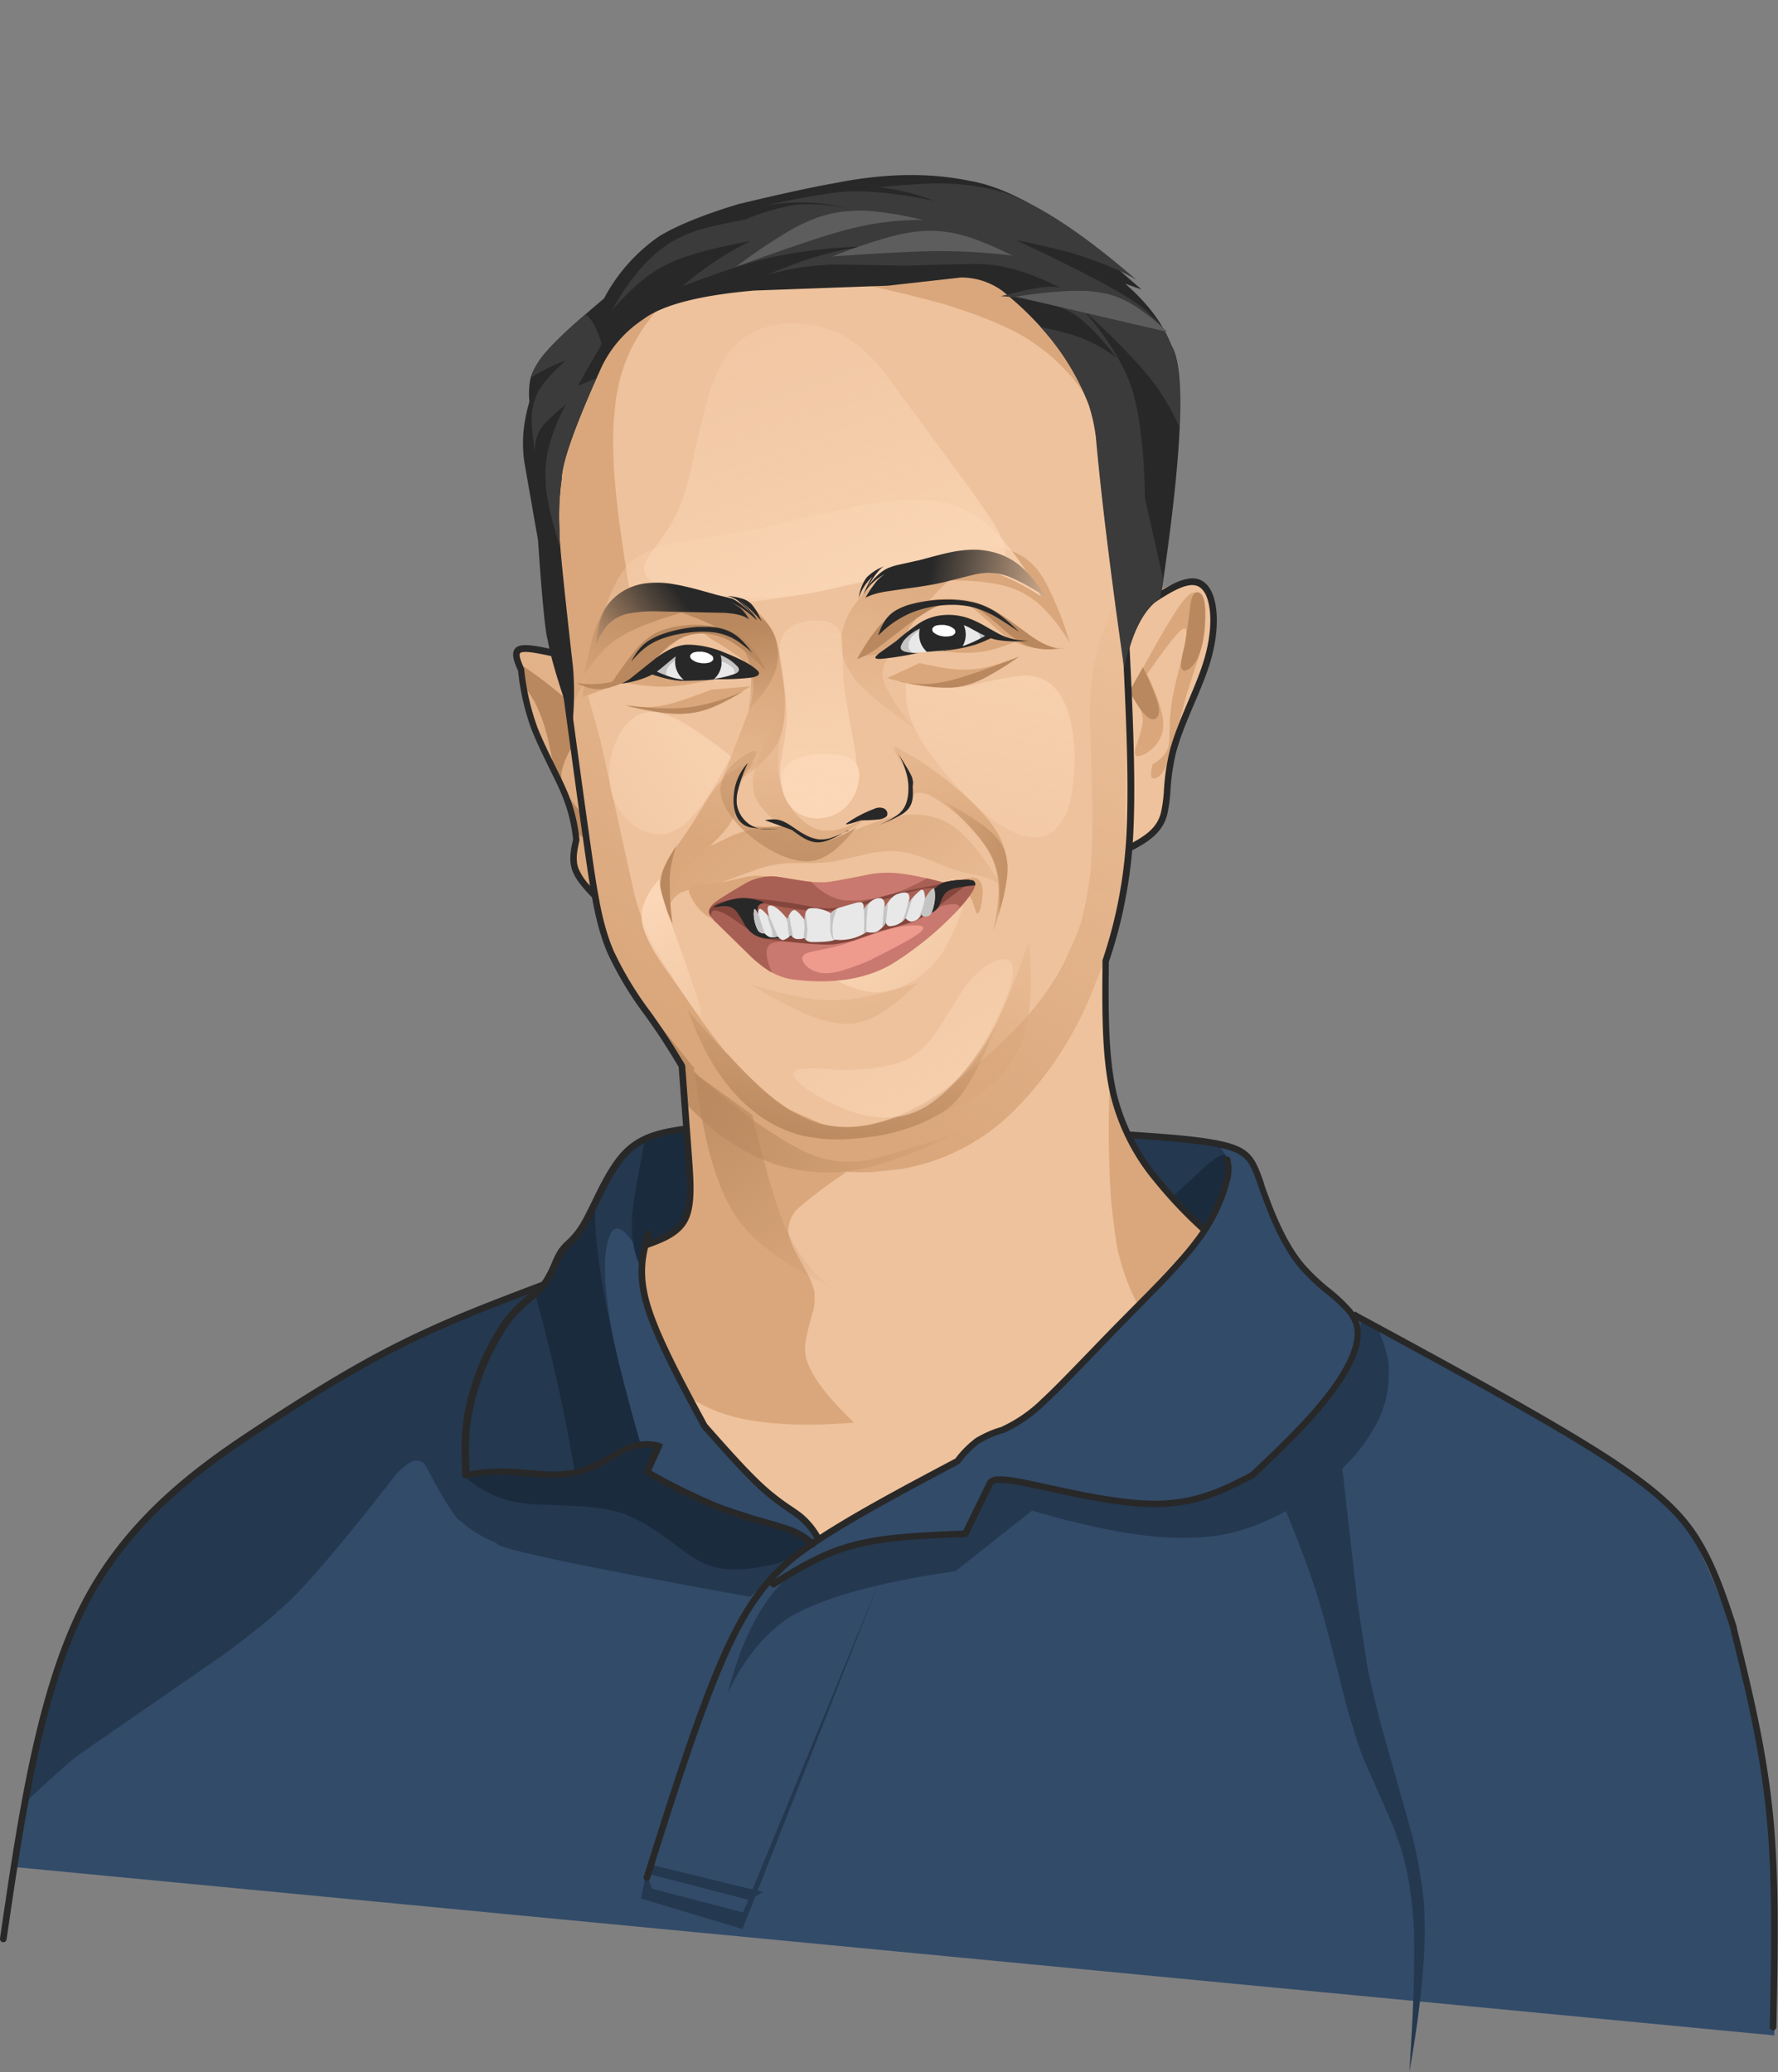 <svg id="Layer_1" data-name="Layer 1" xmlns="http://www.w3.org/2000/svg" xmlns:xlink="http://www.w3.org/1999/xlink" viewBox="0 0 365.05 425.36"><rect x="0" y="0" width="365.05" height="425.36" fill="#808080" stroke="none"/><defs><style>.cls-1{fill:#324b69;}.cls-2{fill:#24384f;}.cls-3{fill:#1b2b3e;}.cls-4{fill:#eec29c;}.cls-5{fill:url(#linear-gradient);}.cls-6{fill:#daa77c;}.cls-7{fill:url(#linear-gradient-2);}.cls-8{fill:url(#linear-gradient-3);}.cls-9{fill:url(#linear-gradient-4);}.cls-10{fill:url(#linear-gradient-5);}.cls-11{fill:url(#linear-gradient-6);}.cls-12{fill:url(#linear-gradient-7);}.cls-13{fill:url(#linear-gradient-8);}.cls-14{fill:url(#linear-gradient-9);}.cls-15{fill:url(#linear-gradient-10);}.cls-16{fill:url(#linear-gradient-11);}.cls-17{fill:url(#linear-gradient-12);}.cls-18{fill:url(#linear-gradient-13);}.cls-19{fill:#b9885e;}.cls-20{fill:url(#linear-gradient-14);}.cls-21{fill:url(#linear-gradient-15);}.cls-22{fill:url(#linear-gradient-16);}.cls-23{fill:#fbd7b7;}.cls-24{fill:url(#linear-gradient-17);}.cls-25{fill:url(#linear-gradient-18);}.cls-26{fill:url(#linear-gradient-19);}.cls-27{fill:url(#linear-gradient-20);}.cls-28{fill:url(#linear-gradient-21);}.cls-29{fill:url(#linear-gradient-22);}.cls-30{fill:url(#linear-gradient-23);}.cls-31{fill:url(#linear-gradient-24);}.cls-32{fill:#e8e8e8;}.cls-33{fill:#c4c4c4;}.cls-34{fill:#282828;}.cls-35{fill:#fff;}.cls-36{fill:#c9796f;}.cls-37{fill:#a96054;}.cls-38{fill:#84463c;}.cls-39{fill:#ee9a8c;}.cls-40{fill:url(#linear-gradient-25);}.cls-41{fill:url(#linear-gradient-26);}.cls-42{fill:#3b3b3b;}.cls-43{fill:#5d5d5d;}</style><linearGradient id="linear-gradient" x1="167.9" y1="487.45" x2="165.59" y2="536.95" gradientTransform="matrix(0.97, 0.24, 0.24, -0.97, -97.79, 573.4)" gradientUnits="userSpaceOnUse"><stop offset="0" stop-color="#daa77c" stop-opacity="0"/><stop offset="1" stop-color="#daa77c"/></linearGradient><linearGradient id="linear-gradient-2" x1="127.2" y1="461.16" x2="125.93" y2="504.41" xlink:href="#linear-gradient"/><linearGradient id="linear-gradient-3" x1="135.87" y1="507.38" x2="135" y2="466.18" xlink:href="#linear-gradient"/><linearGradient id="linear-gradient-4" x1="144.64" y1="499.44" x2="162.44" y2="462.36" xlink:href="#linear-gradient"/><linearGradient id="linear-gradient-5" x1="201.14" y1="439.11" x2="138.54" y2="476.14" xlink:href="#linear-gradient"/><linearGradient id="linear-gradient-6" x1="167.86" y1="510.53" x2="188.42" y2="474.57" xlink:href="#linear-gradient"/><linearGradient id="linear-gradient-7" x1="174.5" y1="551.34" x2="142.01" y2="428.85" xlink:href="#linear-gradient"/><linearGradient id="linear-gradient-8" x1="155.99" y1="466.42" x2="196.05" y2="389.27" xlink:href="#linear-gradient"/><linearGradient id="linear-gradient-9" x1="187.08" y1="474.57" x2="177.6" y2="421.85" xlink:href="#linear-gradient"/><linearGradient id="linear-gradient-10" x1="171.06" y1="444.69" x2="173" y2="409.08" gradientTransform="matrix(0.97, 0.24, 0.24, -0.97, -97.79, 573.4)" gradientUnits="userSpaceOnUse"><stop offset="0" stop-color="#b9885e" stop-opacity="0"/><stop offset="1" stop-color="#b9885e"/></linearGradient><linearGradient id="linear-gradient-11" x1="206.84" y1="415.45" x2="127.56" y2="419.63" xlink:href="#linear-gradient-10"/><linearGradient id="linear-gradient-12" x1="182.94" y1="381.77" x2="134.54" y2="423.7" xlink:href="#linear-gradient-10"/><linearGradient id="linear-gradient-13" x1="130.82" y1="489.23" x2="125.55" y2="508.88" xlink:href="#linear-gradient-10"/><linearGradient id="linear-gradient-14" x1="107.69" y1="485.67" x2="115.82" y2="514.53" xlink:href="#linear-gradient-10"/><linearGradient id="linear-gradient-15" x1="141.64" y1="499.91" x2="158.36" y2="454.87" xlink:href="#linear-gradient-10"/><linearGradient id="linear-gradient-16" x1="176.4" y1="471.75" x2="204.82" y2="477.81" xlink:href="#linear-gradient-10"/><linearGradient id="linear-gradient-17" x1="135.29" y1="547.73" x2="161.7" y2="462.37" gradientTransform="matrix(0.97, 0.24, 0.24, -0.97, -97.79, 573.4)" gradientUnits="userSpaceOnUse"><stop offset="0" stop-color="#fbd7b7" stop-opacity="0"/><stop offset="1" stop-color="#fbd7b7"/></linearGradient><linearGradient id="linear-gradient-18" x1="111.36" y1="552.57" x2="167.44" y2="496.48" xlink:href="#linear-gradient-17"/><linearGradient id="linear-gradient-19" x1="98.43" y1="597.73" x2="172.64" y2="486.72" xlink:href="#linear-gradient-17"/><linearGradient id="linear-gradient-20" x1="187.16" y1="435.44" x2="187.16" y2="559.24" xlink:href="#linear-gradient-17"/><linearGradient id="linear-gradient-21" x1="95.92" y1="447.8" x2="146.92" y2="502.28" xlink:href="#linear-gradient-17"/><linearGradient id="linear-gradient-22" x1="151.39" y1="422.15" x2="126.75" y2="451.36" xlink:href="#linear-gradient-17"/><linearGradient id="linear-gradient-23" x1="149.43" y1="473.44" x2="227.24" y2="395.62" xlink:href="#linear-gradient-17"/><linearGradient id="linear-gradient-24" x1="202.32" y1="444.24" x2="165.69" y2="461.79" xlink:href="#linear-gradient-17"/><linearGradient id="linear-gradient-25" x1="166.53" y1="528.89" x2="195.33" y2="530.77" gradientTransform="matrix(0.97, 0.24, 0.24, -0.97, -97.79, 573.4)" gradientUnits="userSpaceOnUse"><stop offset="0" stop-color="#282828"/><stop offset="1" stop-color="#eec29c"/></linearGradient><linearGradient id="linear-gradient-26" x1="120.94" y1="510.7" x2="105.47" y2="492.72" gradientTransform="matrix(0.97, 0.24, 0.24, -0.97, -97.79, 573.4)" gradientUnits="userSpaceOnUse"><stop offset="0" stop-color="#282828"/><stop offset="1" stop-color="#daa77c"/></linearGradient></defs><g id="layer1"><path class="cls-1" d="M252.67,216.67l-1.17-.25q-7.69-1.62-45.93-2.94-4.66,6.12-20.36,7.66-12.44-.78-12.73-9l-22.12-.91q-18.62,3.54-20.16,5.71-3.22,2-10.71,17l-5.19,5.22a49.27,49.27,0,0,0-3,6.33q-16.35,3.64-40.12,17.81Q32,287.51,23.76,299.59,10.85,315.19,2.6,364.65l361.7,34.6q1-49.29-3.86-64.75-4.62-22.59-14.15-39.9-1.41-3.75-15.15-12.8l-54.8-31.9q-7.5-6.19-10.89-11.24-2.52-3.63-8.83-18.82C255.2,217.64,253.89,216.59,252.67,216.67Z" transform="translate(0 18.6)"/><path class="cls-2" d="M249.66,216.11q-5.46-.81-16.71-1.42l-.95-.06,12.64,22.29q5.72-7.6,7-11.45a12,12,0,0,0,.71-3V221l-.27-1.37-.56-1.31-.88-1.24-1-1Z" transform="translate(0 18.6)"/><path class="cls-2" d="M279.36,252.13a15,15,0,0,1-.86,6q-2.08,7.34-21.72,25.85-10.09,6.17-18.42,6.09a58.76,58.76,0,0,1-8.65-.55q-1.67,0-20.29-3.64a27,27,0,0,0-6.41-.36l-5.3,10.6q-24.9-.63-33.87,7.29-9.72,7.21-14.44,25.63,4.9-10.49,12.71-15.65,10.13-6,34.06-9.45l15.74-12.44q4.64,1.37,8.84,2.4,15.51,3.81,25.07,3.1,12.19-.36,25-9.8c1.15-.63,3.69-3.07,7.59-7.3a35.51,35.51,0,0,0,3.68-5.32,21.06,21.06,0,0,0,3-10.69c.31-2.58-.47-5.88-2.31-9.91l-3.42-1.87Z" transform="translate(0 18.6)"/><path class="cls-2" d="M260.24,282.46l1,2.38q7,16.67,9.23,24.2,1.33,3.79,6,22.59l2.12,7.07c.51,1.52,1.06,3,1.65,4.41q6,13.45,6.35,14.71a56.35,56.35,0,0,1,2.14,7.08,80.1,80.1,0,0,1,1.63,17.56q.06,8.13-1,24.3,4.59-25.78,2.5-38.72l-.51-3.24c-.38-2.16-.85-4.33-1.39-6.51l-6.81-24.2c-1.54-6.29-2.4-10.16-2.58-11.58l-1.87-12.17-2.83-25q-.15-1.81-1.13-6.77-1.15-6.14-4.46-7.62l-4.38,6.35-5.62,5.13" transform="translate(0 18.6)"/><path class="cls-2" d="M149.82,211.32q-16.41,3-18.87,5.32-3,.39-11.46,17.3l-4.95,4.87a38.69,38.69,0,0,0-3.25,6.68A145,145,0,0,0,71.17,263.3q-36,22.31-44.11,32.92Q13.73,307.45,5,351.67c.79-.81,1.56-1.56,2.3-2.23q7.53-7,9.47-8.22l29.8-20.61q9.07-6.89,10.55-8.51,6.15-4.85,23.94-27.71a12.33,12.33,0,0,1,3.56-3,2.51,2.51,0,0,1,1.42-.1,2.34,2.34,0,0,1,1.29.87q5.92,11.18,7.27,11.52h0a23.26,23.26,0,0,0,7.36,4.44q-.41.51,5.4,1.93,11.39,2.79,46.66,9.15l12.4-10.8a24.35,24.35,0,0,0-5-2.91,290.5,290.5,0,0,1-29.23-11.65l3.3-5.46-4.12-.85q-3.44-12-4.84-18.35-4.08-19.15-1-24.84a1.39,1.39,0,0,1,1.52-.7c1,.26,2.28,1.67,3.76,4.26q4,6.76,12.85,29.31l1.59,4,4.6-59.93Z" transform="translate(0 18.6)"/><path class="cls-3" d="M122.14,228.77c-.83,1.57-1.71,3.3-2.65,5.17l-4.95,4.87a38.69,38.69,0,0,0-3.25,6.68h-.06l-1.69.4A361.26,361.26,0,0,1,118,283.55l13.42-6.09q-8.57-29.77-9.26-45.69c0-1,0-2,0-3Z" transform="translate(0 18.6)"/><path class="cls-3" d="M163.7,211.77l-13.34-.55-.53.1a139.09,139.09,0,0,0-14,3.15,32.08,32.08,0,0,0-3.58,1.2,11.81,11.81,0,0,1-.13,1.25q-2.67,13.58-2.34,15.63a18.43,18.43,0,0,0,1.89,9.25,23.1,23.1,0,0,0,6.56,7.35,87.34,87.34,0,0,0,15.28,8.73l2.81,1.34Z" transform="translate(0 18.6)"/><path class="cls-3" d="M94.74,284l.69.56a22.48,22.48,0,0,0,9.5,5,28.72,28.72,0,0,0,5,.67q10.44.38,11.46.59c1.13.11,2.24.26,3.32.46a24.74,24.74,0,0,1,3.72,1L130,293a26.73,26.73,0,0,1,3,1.6q1.63.92,8,5.66a28,28,0,0,0,2.48,1.55,14.44,14.44,0,0,0,4.55,1.58q4.92.74,12.29-1.24l6.94-3.41a91.39,91.39,0,0,0-9.37-4.84c-1.44-.62-3-1.24-4.7-1.84l-10.08-3.41c-1.83-.65-2.88-1-3.12-1.16a39.39,39.39,0,0,1-7.25-3.79l3.43-5.88q-6.42,0-8.49.79a8.9,8.9,0,0,0-2,.91l-4.12,3.08a9.39,9.39,0,0,1-3.23,1.24,20.53,20.53,0,0,1-4.55.21q-.7.06-8.91-.81c-.45-.06-1.5-.11-3.14-.15a24.55,24.55,0,0,0-7,1" transform="translate(0 18.6)"/><path class="cls-3" d="M229.05,230.17l.61.79a39.06,39.06,0,0,0,3.82,4.35,13,13,0,0,0,2.81,2.05,7.82,7.82,0,0,0,3.25.89,7.11,7.11,0,0,0,2.22-.23,7.81,7.81,0,0,0,1.48-.55,9.56,9.56,0,0,0,2.14-1.47,12.45,12.45,0,0,0,1.34-1.44,21.93,21.93,0,0,0,2.61-4.43,37.27,37.27,0,0,0,2.46-7.26c.48-2.07.49-3.44,0-4.09s-1.28-.27-2.64.71a20,20,0,0,0-1.85,1.51q-7.12,6.67-7.28,6.64a19.61,19.61,0,0,1-3.38,2.32,9,9,0,0,1-7.62.21" transform="translate(0 18.6)"/><path class="cls-2" d="M133.5,364.16,145.09,367l11.58,2.81-2.91,1.63-21-5.46c.24-.6.49-1.19.74-1.79" transform="translate(0 18.6)"/><path class="cls-2" d="M132.69,365.67l-1.05,5.48,20.8,6.25,28.25-71.69L152.56,374l-18.72-4.87-1.15-3.5" transform="translate(0 18.6)"/></g><g id="layer2"><path class="cls-4" d="M211.64,32.7l-1-.21q-22-4.28-78.84,9Q118,46.93,110,80.25q2.89,20.76,3.89,35.49-6.78-2-7.85-.94-.76.57,1.52,4.55a32.73,32.73,0,0,0,.7,7.86L116.62,145a55.7,55.7,0,0,1,1.81,8.5,10.23,10.23,0,0,0-.91,5.43q.18,2,4.59,6.57A28.16,28.16,0,0,0,125,177.09q3.14,6.54,15,22.72,2.86,24.58,1.14,30.1-1.35,6.33-9,7a21.1,21.1,0,0,0,.22,11.66q2,6.91,12.12,25a76.84,76.84,0,0,0,20.42,19.62,15.81,15.81,0,0,1,2.94,4.45q.24-1.55,28.38-16.24,3.83-4.87,4.74-5.08a20.41,20.41,0,0,0,11.6-5.5q7.23-6.19,34.76-37-12.3-10.5-17.08-22-4.08-9.93-3.47-27l.1-5.7q4-10.65,4.36-14.27a36.68,36.68,0,0,0,.64-9.4q6.38-3.36,6.59-5.63l1.92-12.77,7.9-21.88a22.42,22.42,0,0,0,.69-9.32q-.81-9.49-12.82-2.12l1-29.55q-.91-8.72-5.2-22a41.5,41.5,0,0,0-6.21-11.53Q210.66,33.4,211.64,32.7Z" transform="translate(0 18.6)"/><path class="cls-5" d="M187.74,130.91,187,130a37.24,37.24,0,0,1-5.22-7.8,5.5,5.5,0,0,1,.24-5.33,18.62,18.62,0,0,1,1.33-2l7-9.53a28.68,28.68,0,0,1,4.12-4.39q3.3-3,9.52-3a26.91,26.91,0,0,0-17.65.13,23.91,23.91,0,0,0-7.61,4,17.88,17.88,0,0,0-3,3.1,17.18,17.18,0,0,0-1.53,2.38,14.69,14.69,0,0,0-1,2.55l-.32,1.31a10.83,10.83,0,0,0-.17,2.66,10.44,10.44,0,0,0,1.77,5.16q1.95,3.81,13.31,11.75" transform="translate(0 18.6)"/><path class="cls-6" d="M184.45,115.38l-8,.76q3.81-6.39,6.61-8.26a16.37,16.37,0,0,1,3.94-2.2,21.34,21.34,0,0,1,3.46-1,22.39,22.39,0,0,1,2.46-.34,21,21,0,0,1,2.51-.06l1.25.09a17.29,17.29,0,0,1,4.48,1,24.41,24.41,0,0,1,4.53,2.39q1.28.78,5.55,4a18.3,18.3,0,0,0,2.29,1.45,11.14,11.14,0,0,0,5.19,1.34,37.37,37.37,0,0,1-5.89-.1,14,14,0,0,1-3.88-1,13.08,13.08,0,0,1-3.07-1.88c-.58-.43-2.2-1.86-4.87-4.31q-.8-.67-1.59-1.23a7.15,7.15,0,0,0-4.06-1.42q-7.32.27-10.89,10.68" transform="translate(0 18.6)"/><path class="cls-6" d="M182.06,120.59l.43.11a61.29,61.29,0,0,0,8.15,1.71,20.63,20.63,0,0,0,5.77,0,16.17,16.17,0,0,0,2.24-.53,22.72,22.72,0,0,0,3.29-1.3,62.59,62.59,0,0,0,7.42-4.42q-6.59,2.55-10,2.67a22.79,22.79,0,0,1-4.35-.16q-2.21-.25-6.22-1.15l-6.69,3.11" transform="translate(0 18.6)"/><path class="cls-6" d="M187.31,114.2l1.13.18q3.39.57,6.6.89c1.76.12,2.79.17,3.11.15.67,0,1.32,0,2-.07s1.24-.12,1.84-.22a25.35,25.35,0,0,0,2.6-.6,47.42,47.42,0,0,0,5.57-2.09l-11.89-.77c.34-.21.38-.31.11-.3s-3.93.88-11,2.83" transform="translate(0 18.6)"/><path class="cls-7" d="M147.2,144.64l.61-1.68q1.24-3.61,5.37-14.14a31.55,31.55,0,0,0,1.09-3.57,12.73,12.73,0,0,0,.4-4.31l-.17-.92a5.43,5.43,0,0,0-.74-1.62,8.1,8.1,0,0,0-1.87-2,64.55,64.55,0,0,0-5.95-3.89,70.57,70.57,0,0,1-5.92-5,12,12,0,0,0-2.91-1.76q-2.81-1.42-10.42.39,13.32-3.18,21.82-2c5,.83,8.34,3.09,9.9,6.78q1.78,3.33,2.51,10.25.74,7.33-.75,11.5-.57,2.2-4,5.55a67.29,67.29,0,0,1-9,6.39" transform="translate(0 18.6)"/><path class="cls-6" d="M119.57,124.53l12.06-4.45q6.83-7.93,10.71-8.74a11.24,11.24,0,0,1,5.26-.1,40.49,40.49,0,0,1,7.09,2.27,22.84,22.84,0,0,0-4.26-6.19,12.11,12.11,0,0,0-1.78-1.43l-1-.62a14.08,14.08,0,0,0-2.45-1,21.36,21.36,0,0,0-4-.82,27.32,27.32,0,0,0-3.17-.17,27,27,0,0,0-4.86.45,23,23,0,0,0-3.07.82,13.09,13.09,0,0,0-5.07,3.07l-1,1.13a14.6,14.6,0,0,0-1.54,2.6,22.22,22.22,0,0,0-1.53,4.56,73,73,0,0,0-1.34,8.63" transform="translate(0 18.6)"/><path class="cls-6" d="M150.57,119.74l-1.06.28a63.33,63.33,0,0,1-11.27,2.27c-.63,0-1.25.08-1.87.08-.31,0-1.21,0-2.68-.1s-3.45-.38-6-.81L139,116.78l11.59,3" transform="translate(0 18.6)"/><path class="cls-6" d="M128.25,126l.51.13a54.11,54.11,0,0,0,7.7,1.64,20,20,0,0,0,5.07,0,17.74,17.74,0,0,0,2.14-.46,23.37,23.37,0,0,0,3.18-1.13,65.55,65.55,0,0,0,7.29-3.89L146,123c-2.79,1.06-4.89,1.82-6.32,2.27a26.73,26.73,0,0,1-4.75,1.14,16.56,16.56,0,0,1-3.24.08,32.72,32.72,0,0,1-3.42-.49" transform="translate(0 18.6)"/><path class="cls-8" d="M137.92,170.42l-.12-.63a11.92,11.92,0,0,1-.26-3.88,8.05,8.05,0,0,1,.92-2.83,16.23,16.23,0,0,1,2.35-3.15c.49-.54,1-1.09,1.57-1.64,3.66-3.47,5.5-5.24,5.51-5.33a17,17,0,0,0,1.89-2.33,11.36,11.36,0,0,0,1.54-3.55,14.86,14.86,0,0,1-.28-2.72,5.59,5.59,0,0,1,.32-1.79,5.7,5.7,0,0,1,1.06-1.75,29.76,29.76,0,0,1,2.07-2.16l.37-.45,0-.15c-.31-.32-1.36,0-3.15.88a14.23,14.23,0,0,0-3.84,3,25.55,25.55,0,0,0-2.35,3.11l-3.37,5.42-1.2,1.82-3,4.32c-.37.55-.71,1.1-1,1.65l-.43.81a8.16,8.16,0,0,0-1,4.68,18.33,18.33,0,0,0,2.43,6.68" transform="translate(0 18.6)"/><path class="cls-9" d="M178.55,148.94l-.88.44a28.68,28.68,0,0,1-5.18,2.18,9.06,9.06,0,0,1-3.31.36,7.14,7.14,0,0,1-3.19-1.15,9.29,9.29,0,0,1-1.39-1.06l-.65-.63a13.67,13.67,0,0,1-1.18-1.42,16,16,0,0,1-3-8.8,22.4,22.4,0,0,1,.13-3.75c0-.37.16-1.24.41-2.61l1.09-4.75c.07-.45,0-.63-.14-.53q-1.25,1.14-4,6.44a29.27,29.27,0,0,0-2.34,6,9.41,9.41,0,0,0-.24,3.8,6.64,6.64,0,0,0,.42,1.56l.33.71a8.77,8.77,0,0,0,.87,1.34q5.18,6.09,10.79,6.88a10,10,0,0,0,5.15-1.09,40.55,40.55,0,0,0,6.26-3.92" transform="translate(0 18.6)"/><path class="cls-10" d="M136.94,168.71l.15-.41a5.76,5.76,0,0,1,2.71-3.68l1.45-.49a53.55,53.55,0,0,0,6.39-1.37q8.28-3.13,9.43-3.38a19.19,19.19,0,0,1,3.85-.7c.3-.09,2.52-.13,6.64-.11a26,26,0,0,0,3-.24q.41.06,7.48-1.63a25.42,25.42,0,0,1,3.32-.51,16.76,16.76,0,0,1,6.37.66c.27.06,1,.3,2.25.73,4.06,1.66,6.2,2.5,6.44,2.52s.88.26,1.48.41l3.26.66,1.2.35a16.51,16.51,0,0,1,3.3,1.72q-5.17-8.48-9.5-11.85-4-3.18-10.35-2.69a23.09,23.09,0,0,0-5.1,1.1l-8.41,3.25a11.1,11.1,0,0,1-2.53.62,5.91,5.91,0,0,1-2.13-.14l-1.32-.45a24.92,24.92,0,0,0-3.54-1.56,10.39,10.39,0,0,0-2.84-.44,24.87,24.87,0,0,0-9.64,1.88q-5,2.47-10.51,4.51a9.06,9.06,0,0,0-3.1,2.07c-1.49,1.88-1.41,4.94.27,9.17" transform="translate(0 18.6)"/><path class="cls-11" d="M186.51,145.68l.14-.35A5.24,5.24,0,0,0,187,142a8.47,8.47,0,0,0-.94-2.32,40.1,40.1,0,0,1-2.49-4.21q-.43-.88.45-.69a63.89,63.89,0,0,1,12.17,8.32,39.79,39.79,0,0,1,8.15,8.52,15.48,15.48,0,0,1,2,4.42,13.48,13.48,0,0,1,.46,3.55q.27,3.6-2.86,12.94a57,57,0,0,0,1-6.5,20.59,20.59,0,0,0-.06-3.88,15.76,15.76,0,0,0-2.93-7.64,32.48,32.48,0,0,0-5.14-5.65,30.45,30.45,0,0,0-5.1-3.73,5.62,5.62,0,0,0-3.19-1,2.85,2.85,0,0,0-2,1.47" transform="translate(0 18.6)"/><path class="cls-12" d="M232.33,98.79l-1,1.79a53.08,53.08,0,0,0-6.95,19.07,64.76,64.76,0,0,0-.64,9q1.1,27.44-.12,33.64a53.09,53.09,0,0,1-1.39,7.27q-.19,1.94-3.94,9.8-5.53,10.8-19.62,22.18-12.58,10.08-22.68,11.1a22.31,22.31,0,0,1-8-.44,23.74,23.74,0,0,1-10.33-5.72q-10.09-8.68-22.41-29.06a53.06,53.06,0,0,1-5-12.43l-7-31.73-2.56-9.14-.78-2.77h0L113.67,99c-.42.41-.83.83-1.22,1.24q1.1,9.78,1.39,15.52c-.76-.22-1.48-.4-2.13-.56-3.87-1-5.79-1-5.79-.12q-.49.64,1.59,4.29a32.82,32.82,0,0,0,.7,7.86,23.78,23.78,0,0,0,1.79,4.86q6.78,12.1,6.68,13.3a47,47,0,0,1,1.75,8.1,10.09,10.09,0,0,0-.91,5.43q.67,2.74,4.59,6.57a27.48,27.48,0,0,0,2.21,10.13q2.3,6,15.66,24.21.93,8,1.38,13.88a99.05,99.05,0,0,0,17.32,6q3.81.94,7.64,1.54a66.07,66.07,0,0,0,12.86.75l5.95-.63a43.23,43.23,0,0,0,22.32-11.23A73.39,73.39,0,0,0,225,183q4.35-10,6-25.64Q231.18,122.41,232.33,98.79Z" transform="translate(0 18.6)"/><path class="cls-6" d="M180,164.43l.24.08a18.64,18.64,0,0,0,4.13,1.13,11.26,11.26,0,0,0,3.17,0,13.6,13.6,0,0,0,2.79-.72q1-.34,6-2.5c.63-.25,1.23-.45,1.79-.61a6.44,6.44,0,0,1,1.51-.24l.62.07.18.06.18.07.44.35.33.49.22.62a6.11,6.11,0,0,1,.16,1.46c-.18,2.51-.53,3.94-1.05,4.28a.41.41,0,0,1-.31-.31l-.66-2a6.47,6.47,0,0,0-.38-.84,2.1,2.1,0,0,0-.49-.62c-.28-.16-.41-.23-.4-.2l-.38,0a2.89,2.89,0,0,0-.92.28l-3,1.71a12.63,12.63,0,0,1-1.45.66,7.11,7.11,0,0,1-3,.49,13,13,0,0,1-3.9-.89,52.3,52.3,0,0,1-5.87-2.77" transform="translate(0 18.6)"/><path class="cls-6" d="M152.67,170.69,172.46,167a4,4,0,0,1-1.06,1.67,1.68,1.68,0,0,1-1.73.11,6.69,6.69,0,0,1-1.45-.81l-4.91-3.73c-.62-.45-1.26-.88-1.9-1.27a15,15,0,0,0-1.93-1,9.41,9.41,0,0,0-2.44-.7,11.83,11.83,0,0,0-3.47.09c-.6.08-2.21.45-4.84,1.09a15,15,0,0,1-1.56.23c-.52,0-1,.06-1.52.07h-2a8.27,8.27,0,0,0-1,.06,1.31,1.31,0,0,0-1.2.67c-.11,0-.09.45.07,1.23a10.33,10.33,0,0,0,3.13,4.33,7.49,7.49,0,0,0,3.39,1.57,19,19,0,0,0,4.67.15" transform="translate(0 18.6)"/><path class="cls-13" d="M153.78,183.37l1.4.81c3.27,1.88,5.57,3.16,6.92,3.82,2.25,1.09,3.59,1.7,4,1.83a20.46,20.46,0,0,0,7.65,1.76l1.42-.09,1.37-.25,1.32-.4a15.92,15.92,0,0,0,2.52-1.17,41.93,41.93,0,0,0,8.05-6.52q-6.58,2-10.23,2.74t-4.35.66c-1,.09-1.94.15-2.9.15a37.05,37.05,0,0,1-7.65-.82q-3.81-.78-9.53-2.52" transform="translate(0 18.6)"/><path class="cls-14" d="M211.19,174.81l-1,2.84q-5.49,15.79-11.1,23-4.2,5-5.34,5.52a31.19,31.19,0,0,1-8.61,4.85,27.36,27.36,0,0,1-18.17.66,24.42,24.42,0,0,1-3.69-1.65,31.42,31.42,0,0,1-5-3.46,91.52,91.52,0,0,1-9-9q3.17,8.12,6.37,11.46a16.85,16.85,0,0,0,2.84,2.46l1.7,1a17.56,17.56,0,0,0,4.05,1.5,25.39,25.39,0,0,0,4.77.68l3.05,0a52.47,52.47,0,0,0,6.64-.58,64.85,64.85,0,0,0,13.73-3.63,39,39,0,0,0,11.25-6.41l2-2a20.38,20.38,0,0,0,3-4.3q4.05-7.94,2.62-23.12" transform="translate(0 18.6)"/><path class="cls-6" d="M140.11,201q2.7,23.57,1,28.94-1.35,6.33-9,7a21.1,21.1,0,0,0,.22,11.66q1.68,5.81,9.08,19.48a27.52,27.52,0,0,0,6.9,3.45c.92.31,1.89.6,2.92.85q9.21,2.25,24.13,1.08-8.19-7.8-9.77-12.94a8.22,8.22,0,0,1-.24-3.38,47,47,0,0,1,1.63-6.68,11,11,0,0,0,.25-3.43c.1-.37-.28-1.56-1.13-3.56l-3.34-6.13c-.76-2-1.06-3.26-.89-3.65A6.37,6.37,0,0,1,164.4,229a92.19,92.19,0,0,1,8.65-6.48,12.32,12.32,0,0,0,2.12-2.07,3.55,3.55,0,0,0,.86-2l-.2-1c-.62-1.35-2.13-2.69-4.55-4a106.5,106.5,0,0,0-13.95-6l-2.68-1L140.12,201Z" transform="translate(0 18.6)"/><path class="cls-6" d="M117,127.14l12.29-24.42q-3.12-18.63-3.36-27.92-.12-3.75.1-7.24l.33-3.42a39.34,39.34,0,0,1,1.35-6.36,32.69,32.69,0,0,1,2.35-5.66l1.51-2.59a41.61,41.61,0,0,1,3.6-4.79Q140,39,151.46,30.59a153.44,153.44,0,0,0-22.86,13.2,55.77,55.77,0,0,0-6.28,5.43l-2.72,3-2.4,3.28-2,3.56L113.51,63l-1.22,4.19-.83,4.48L111,76.39a92.19,92.19,0,0,0,0,10.25q.57,13.24,6,40.5" transform="translate(0 18.6)"/><path class="cls-6" d="M318.22,21.42h0" transform="translate(0 18.6)"/><path class="cls-6" d="M227.87,203.52a225,225,0,0,0,.23,24.13q1.11,10.36,1.72,11.59a41.56,41.56,0,0,0,3.71,9.83q6.1-6.69,13.8-15.29-12.3-10.5-17.08-22a42,42,0,0,1-2.37-8.28Z" transform="translate(0 18.6)"/><path class="cls-6" d="M231.86,123.63l.76-1.39q7.83-14.47,10.27-17.41c.9-1.15,1.68-1.77,2.33-1.85a1.07,1.07,0,0,1,.89.39,3.46,3.46,0,0,1,.51.85,12.54,12.54,0,0,1,.75,4.47c0,.6,0,1.22-.07,1.86l-.1,1c-.08.63-.2,1.27-.34,1.91q-.06.47-.78,2.94L244,122.78c-.24.78-.48,1.58-.71,2.41s-.89,3.36-1.94,7.49l-.62,2.26c-.2.71-.41,1.37-.61,2a17.32,17.32,0,0,1-.88,2.1c-.73,1.37-1.46,2.09-2.21,2.16s-.83-.67-.59-2c0-.09.07-.39.17-.89a9.49,9.49,0,0,0,2.29-1.79,4.37,4.37,0,0,0,.7-1.07,4.76,4.76,0,0,0,.31-.9,9.12,9.12,0,0,0,.19-1.68l.09-3q0-.9.12-1.95c.06-.69.15-1.45.27-2.26,0-.34.27-1.69.78-4q1.78-7.32,1.92-8.16a6.32,6.32,0,0,0,.22-2.94c-.33-.44-1.16.17-2.51,1.81q-1.59,1.88-5.48,7.42,2.93,6.15,3.28,9.43a8.35,8.35,0,0,1,0,1.8l-.16.83a6.58,6.58,0,0,1-1.45,2.63,7.49,7.49,0,0,1-2.58,1.91c-.74.23-1.14.3-1.18.2a.46.46,0,0,1-.36-.32l-.06-.32a3.74,3.74,0,0,1,.14-.9l1-3.17c.14-.47.26-.93.35-1.38l.1-.66a5.58,5.58,0,0,0,0-1.23,5.88,5.88,0,0,0-.71-2.14,16.65,16.65,0,0,0-2-2.75" transform="translate(0 18.6)"/><path class="cls-6" d="M159.89,36.57l2.3.42a291.19,291.19,0,0,1,31.94,6.94q12.8,4,18.26,8a36.06,36.06,0,0,1,5.35,4.4L220,58.73A41.28,41.28,0,0,1,223.7,64q4.2,6.84,8.23,21.07-2-21.73-6.85-32.6a32.68,32.68,0,0,0-12.8-14.89q-10.08-6.51-31.54-12.07L159.89,36.57" transform="translate(0 18.6)"/><path class="cls-6" d="M182.91,101l2.11-.12a126.72,126.72,0,0,1,14-.24c1.23.06,2.42.17,3.55.32l1.65.26a24,24,0,0,1,3.22.8,18.16,18.16,0,0,1,2.82,1.23l1.24.75a18.22,18.22,0,0,1,2.21,1.74,37.06,37.06,0,0,1,5.91,7.58,64.1,64.1,0,0,0-5.21-12.86,15.13,15.13,0,0,0-3.14-3.86,11.3,11.3,0,0,0-3.75-2.12,17.12,17.12,0,0,0-9.88,0A72.93,72.93,0,0,0,182.91,101" transform="translate(0 18.6)"/><path class="cls-15" d="M141.17,188.73l.51,1.26q4.75,12.67,12.5,19.09a26.51,26.51,0,0,0,8.47,4.83,23.54,23.54,0,0,0,3.63.92l1.72.25a34.11,34.11,0,0,0,3.52.22q13-.09,21.84-5.5,5.46-2.88,11.15-18-6.4,11.21-13.25,15.38a36.45,36.45,0,0,1-8.6,4.07,31.88,31.88,0,0,1-4.49,1.13,24.33,24.33,0,0,1-5.39.37,20.13,20.13,0,0,1-6.79-1.52,28.1,28.1,0,0,1-6.09-3.54q-5.75-4-18.73-18.94" transform="translate(0 18.6)"/><path class="cls-16" d="M128.17,182.75q4,6.47,11.81,17.06.51,4.38.87,8.16a71.69,71.69,0,0,0,5.51,5.22,41.29,41.29,0,0,0,7.71,5.07,39.44,39.44,0,0,0,4,1.75,17.06,17.06,0,0,0,3,.93q1.32.33,3.15.72l.16,0a38.36,38.36,0,0,0,6.06.44,36.27,36.27,0,0,0,8.15-1.11A93.66,93.66,0,0,0,196.42,214h0q-11.58,4-17.26,5.34a21.27,21.27,0,0,1-9.18.11l-.65-.18c-.19,0-.39-.08-.6-.13q-4-1-12-6.32-5.21-3.6-10.82-8.38c-3-2.53-4.1-3.7-3.27-3.51h0l.08,0-14.57-18.18Z" transform="translate(0 18.6)"/><path class="cls-17" d="M142.68,201.8l.41,2.66q2.35,17.67,7.59,26a26.69,26.69,0,0,0,2.59,3.42,33.92,33.92,0,0,0,4.67,4.28,83.44,83.44,0,0,0,13,7.71,30.33,30.33,0,0,1-9.22-11.49q-2.81-5.61-7.29-24.12l-11.75-8.46" transform="translate(0 18.6)"/><path class="cls-18" d="M131.16,104.25l1.79,0q12.56.18,16.41,1.14a20.44,20.44,0,0,1,4.84,1.5l1.18.66a9.71,9.71,0,0,1,1.88,1.55,8.92,8.92,0,0,1,2.11,3.76,10,10,0,0,1,.34,2,11,11,0,0,1-.19,2.95q-.57,3.87-5.88,9.35.93-6.09.39-8.82a9.12,9.12,0,0,0-2.61-5.17,15,15,0,0,0-3.15-2.37,34.54,34.54,0,0,0-3.42-1.7q-4.47-2-13.69-4.89" transform="translate(0 18.6)"/><path class="cls-19" d="M124.86,122.61l6.87-2.63q4.41-5.42,6.56-6.69a9.89,9.89,0,0,1,5.51-1.82,11.94,11.94,0,0,1,6,1.48,33.31,33.31,0,0,1,7.38,6.07,25.26,25.26,0,0,0-3.14-5.19,11.5,11.5,0,0,0-1.2-1.22l-.68-.55a9.75,9.75,0,0,0-1.55-.92,21.2,21.2,0,0,0-10.66-1.26,16.4,16.4,0,0,0-4.55,1.12,10.8,10.8,0,0,0-2.91,1.84q-2.25,1.71-7.6,9.77" transform="translate(0 18.6)"/><path class="cls-20" d="M145.22,105.66l-1.6.45Q133,109,128.2,111.64a20.28,20.28,0,0,0-4.32,3.26,33.89,33.89,0,0,0-4,5.13q1.22-5.91,1.93-8.12a24.74,24.74,0,0,1,1.59-4.14,13,13,0,0,1,1.4-2.21l.82-.9a7.7,7.7,0,0,1,3.76-1.94,18.31,18.31,0,0,1,7.52.16q6.92,1.52,8.37,2.78" transform="translate(0 18.6)"/><path class="cls-19" d="M139,154.78l-.4.63c-.65,1.05-1,1.68-1.15,1.89-.24.42-.46.85-.67,1.27l-.29.65a10.09,10.09,0,0,0-.47,1.3l-.17.66-.12.66-.07.68a9,9,0,0,0,0,1.37l.1.7c.09.47.2.94.34,1.42a38.22,38.22,0,0,0,2,5.07,57.8,57.8,0,0,1-.59-9.32c0-.45.06-.89.1-1.31,0-.22.11-.83.29-1.82s.53-2.26,1-3.85" transform="translate(0 18.6)"/><path class="cls-21" d="M176,151l-.71.85q-3.87,4.77-7,5.88c-2.28.88-5.11.54-8.52-1a27.82,27.82,0,0,1-6.16-4.06,20.28,20.28,0,0,1-4.6-5.38,8.94,8.94,0,0,1-1-2.81,5.93,5.93,0,0,1,0-1.83,6.7,6.7,0,0,1,1.58-3.35,14,14,0,0,1,1.35-1.42l.73-.6a12.87,12.87,0,0,1,1.42-1,6,6,0,0,1,1.68-.72c.29-.05.47,0,.53.16.12,0,0,.37-.32,1.15-1.7,2.94-2.64,4.64-2.82,5.12a11.51,11.51,0,0,0-1,3.18q-.57,3.88,2.33,5.39,2.16,1,8.18.34a26.79,26.79,0,0,0,3.64,2.32,9.3,9.3,0,0,0,1.87.71,5.65,5.65,0,0,0,1.28.18c1.71.12,4.26-.91,7.64-3.11" transform="translate(0 18.6)"/><path class="cls-22" d="M205,169.32l.35-1.24a37.22,37.22,0,0,0,1.48-7.25,13.93,13.93,0,0,0,0-2.24l-.16-1.07a8.44,8.44,0,0,0-.65-2,9.4,9.4,0,0,0-1.15-1.84l-.76-.87a17.65,17.65,0,0,0-1.79-1.62,55.49,55.49,0,0,0-8.16-5,85.72,85.72,0,0,1,6.44,6.66,25.49,25.49,0,0,1,2.14,2.87,16.89,16.89,0,0,1,1.07,1.93,14,14,0,0,1,.74,1.94,16,16,0,0,1,.58,2.93,35.45,35.45,0,0,1-.12,6.88" transform="translate(0 18.6)"/><path class="cls-19" d="M135.92,117.43l-.94.41a59.45,59.45,0,0,1-9.51,3.56,17.63,17.63,0,0,1-7.13.16,10.71,10.71,0,0,0,3.27,1.22,7.65,7.65,0,0,0,3.18-.15,14.74,14.74,0,0,0,1.56-.46c.24-.06,1.12-.43,2.63-1.1s3.84-1.92,6.94-3.64" transform="translate(0 18.6)"/><path class="cls-19" d="M188.51,32.2h0" transform="translate(0 18.6)"/><path class="cls-19" d="M106.54,117.53c.25.53.58,1.14,1,1.82v.34q0,1.4.06,2.67a17.4,17.4,0,0,1,2.73,4.31,29.15,29.15,0,0,1,1.85,5.26q.21.52,1.52,6.84c0,.08.09.17.13.25l2.82,5.95,0,.14a1.48,1.48,0,0,1,0,.26c.26.79.5,1.65.73,2.57s.35,1.53.49,2.26.22,1.21.32,1.84h0a5.45,5.45,0,0,0,.86.83,2.63,2.63,0,0,0,.83.43.45.45,0,0,0,.62-.32,8.4,8.4,0,0,0-.71-3.53l-.39-1.17a27.6,27.6,0,0,1-3.05-4,8.09,8.09,0,0,1-.81-1.76,5.45,5.45,0,0,1-.25-1.2c-.28-1.6.62-4.13,2.69-7.57l-.76-8-1.07-.88a85.6,85.6,0,0,0-9.64-7.31Z" transform="translate(0 18.6)"/><path class="cls-19" d="M231.89,123.39l.35.57q1,1.77,2,3.15a8.13,8.13,0,0,0,1.3,1.43,1.92,1.92,0,0,0,1.35.52,1.19,1.19,0,0,0,.4-.14l.17-.13a1.19,1.19,0,0,0,.27-.38,2.51,2.51,0,0,0,.22-1.22,8,8,0,0,0-.42-2.09,57.12,57.12,0,0,0-2.88-6.71l-2.8,5" transform="translate(0 18.6)"/><path class="cls-19" d="M243.21,114l-.13.54a22.88,22.88,0,0,0-.51,2.51c0,.29-.06.56-.07.8l0,.34c.07.69.39,1,1,.83a2.55,2.55,0,0,0,1.11-.7,5.31,5.31,0,0,0,.6-.69l.3-.44a9.43,9.43,0,0,0,.55-1.06l.25-.62.25-.78.22-.84a26.86,26.86,0,0,0,.59-3.71c0-.64.09-1.26.1-1.86s0-1.17,0-1.7l-.06-.75c-.17-1.8-.66-2.76-1.49-2.88a1,1,0,0,0-.79.38,2.08,2.08,0,0,0-.27.41l-.11.25a5.83,5.83,0,0,0-.17.58,9.59,9.59,0,0,0-.19,1.07c-.25,2.24-.64,5-1.17,8.32" transform="translate(0 18.6)"/><path class="cls-19" d="M175.93,116.73l.33-.13a17.67,17.67,0,0,0,3.89-2.14l6.51-5a41.2,41.2,0,0,1,3.88-2.61,11.45,11.45,0,0,1,5.27-1.8,8.66,8.66,0,0,1,4.88,1.35A18.38,18.38,0,0,1,203,108l4.11,3.54c.45.37.89.72,1.33,1a11.13,11.13,0,0,0,2.12,1.27,12.36,12.36,0,0,0,6.57.75,13.53,13.53,0,0,1-4-1.65c-.91-.56-1.48-.94-1.72-1.13q-4.14-3.07-5.84-4.17a21.28,21.28,0,0,0-3-1.66q-3-1.42-8.25-1.07-7.59.41-11,2.69-3.32,1.86-7.34,9.1" transform="translate(0 18.6)"/><path class="cls-19" d="M185,121.28l1.07.23a49.7,49.7,0,0,0,6.39,1c.7.05,1.39.07,2.08.06l1,0a17.4,17.4,0,0,0,2-.29,15.54,15.54,0,0,0,2-.57,20,20,0,0,0,2.92-1.28,61,61,0,0,0,6.64-4.18q-11.19,4.35-15.06,5.07c-.67.14-1.31.25-1.9.32a20.48,20.48,0,0,1-2.47.18,26.69,26.69,0,0,1-4.73-.47" transform="translate(0 18.6)"/><path class="cls-19" d="M128.58,126.31l1.16.25q3.48.8,6.81,1.21c.73.08,1.46.14,2.17.16l1.06,0a17.06,17.06,0,0,0,2.05-.14,15.77,15.77,0,0,0,2-.37,19.62,19.62,0,0,0,2.78-.94,46.39,46.39,0,0,0,6.06-3.23,40.24,40.24,0,0,1-10.86,3.3,35.33,35.33,0,0,1-5.27.24q-2.75,0-7.92-.5" transform="translate(0 18.6)"/><path class="cls-23" d="M167.94,136.12l-.76.13q-4.25.63-5.66,2.22a3.64,3.64,0,0,0-.68,1l-.22.62a7,7,0,0,0-.06,3,8.88,8.88,0,0,0,1.19,3.08,7.71,7.71,0,0,0,1,1.3l.63.54a7.62,7.62,0,0,0,5.63,1.3,8,8,0,0,0,5.37-3.09,9.35,9.35,0,0,0,2-6.42l-.14-.68a3.36,3.36,0,0,0-.54-1.09,3.56,3.56,0,0,0-1.36-1.05q-1.57-.84-6.41-.85" transform="translate(0 18.6)"/><path class="cls-24" d="M167.33,146.36h1q4.42,0,5.9-1.43a4.3,4.3,0,0,0,1-1.31l.35-.87.24-1.05a13.77,13.77,0,0,0,.09-2.63,39.35,39.35,0,0,0-.56-4.91q-2.19-12-2.09-12.55-.27-2.14-.32-7.77a11.09,11.09,0,0,0-.2-1.77l-.2-.75c-.55-1.71-2.3-2.58-5.26-2.58a10.38,10.38,0,0,0-3.35.61,7,7,0,0,0-2.12,1.2c-1.28,1-1.86,2.69-1.76,5.14,0,.77.12,1.58.25,2.43l1.07,6.62a23.59,23.59,0,0,1,.19,2.62,29.61,29.61,0,0,1-.19,3.71c-.09.94-.43,3.07-1,6.39l-.19,1.77a10.39,10.39,0,0,0,.22,2.89q1.32,5,6.9,4.25" transform="translate(0 18.6)"/><path class="cls-25" d="M123.16,110l.43-1.46q1.95-6.6,4-9.4a12.86,12.86,0,0,1,6.73-5.09,33.29,33.29,0,0,1,5.13-1.32q14.22-2.26,16.84-2.92l19-4.34a74.89,74.89,0,0,1,9.47-1.37q9.81-.85,15.8,3.34,6.57,4.39,13.18,16.37a45.78,45.78,0,0,0-11-5.38,26.11,26.11,0,0,0-10.1-.9,64.32,64.32,0,0,0-7.94,1.26L170,102.44a65.22,65.22,0,0,1-7.1,1.3,52.83,52.83,0,0,1-7.14.34l-11.8-.57c-1.15,0-2.27-.06-3.37-.05a30.71,30.71,0,0,0-6,.57,27,27,0,0,0-11.44,6" transform="translate(0 18.6)"/><path class="cls-23" d="M215.2,66.6h0" transform="translate(0 18.6)"/><path class="cls-26" d="M189.05,98.09l2,.15q8.53.86,13.21-.51a3.91,3.91,0,0,0,1.61-1.11l.41-.77c.32-1.18,0-2.71-.94-4.61a31.19,31.19,0,0,0-1.67-3l-3.41-5L183.35,60.25q-1.87-2.58-3.8-4.77-6.36-7-14.43-7.53A20.9,20.9,0,0,0,160,48a17.4,17.4,0,0,0-3.39.8,14.94,14.94,0,0,0-3.2,1.54l-1.47,1.07a14.55,14.55,0,0,0-2.62,2.83,30.61,30.61,0,0,0-4,9q-.87,2.7-3.84,16.09c-.42,1.67-.88,3.22-1.37,4.63a30.75,30.75,0,0,1-2.53,5.34,68.45,68.45,0,0,1-4,5.72l-1,1.68a3.3,3.3,0,0,0,0,2.74q4,6.35,18.22,5.76,12.72-.77,38.27-7.16" transform="translate(0 18.6)"/><path class="cls-27" d="M186,121.81l0,.78a15.74,15.74,0,0,0,.88,6.17,30.42,30.42,0,0,0,4.39,7.76,72.94,72.94,0,0,0,8.21,9.41,32.14,32.14,0,0,0,8.51,6.27,10.36,10.36,0,0,0,4.82,1.08,6,6,0,0,0,4.07-1.81,11.12,11.12,0,0,0,2.55-4.7q.84-2.09,1.18-8.32a40.15,40.15,0,0,0-.2-5.23,27.27,27.27,0,0,0-1.16-5.8q-1.6-4.8-4.81-6.43a9.33,9.33,0,0,0-5.48-.8,85.9,85.9,0,0,0-9.24,1.88,27.31,27.31,0,0,1-4.46.5,50.41,50.41,0,0,1-9.24-.76" transform="translate(0 18.6)"/><path class="cls-28" d="M150.12,136.77l-1,1.77c-1.3,2.37-2.62,4.6-4,6.66a26,26,0,0,1-4.24,5.11,10.52,10.52,0,0,1-2.28,1.58l-1.19.48a7.31,7.31,0,0,1-3.91.07,10.52,10.52,0,0,1-5.06-3.08,12.8,12.8,0,0,1-1.88-2.62,12.16,12.16,0,0,1-.88-2.06A16.56,16.56,0,0,1,127,132.51a9.84,9.84,0,0,1,3.75-4.17,6.31,6.31,0,0,1,4.33-.63,18.81,18.81,0,0,1,6.38,2.75,98.14,98.14,0,0,1,8.7,6.31" transform="translate(0 18.6)"/><path class="cls-29" d="M135.46,161.76l-.54.68a13.75,13.75,0,0,0-2.92,5.1,7.18,7.18,0,0,0-.25,1.69l0,.91a9.19,9.19,0,0,0,.4,1.94,28.75,28.75,0,0,0,3.44,6.64q-.21-.16,6.61,9.48c1.05,1.44,1.64,2,1.75,1.72s-.11-1.56-.82-3.75q-.28-1.14-6.1-17.5L136,165.31c-.58-2-.75-3.18-.52-3.55" transform="translate(0 18.6)"/><path class="cls-30" d="M172.6,201.06l-1.33-.1a36.48,36.48,0,0,0-6.72-.14,3.53,3.53,0,0,0-1.25.35l-.34.29a.82.82,0,0,0,0,.86q2.06,3.24,10.83,6.9,9.69,3.59,16.71-.9,7.74-5.12,13.75-16.9a50.39,50.39,0,0,0,2.63-5.91,22.29,22.29,0,0,0,.93-3.23c.51-2.54,0-3.88-1.67-4q-2.68.08-6.16,3.54a23.68,23.68,0,0,0-2.43,3c-.86,1.27-2.24,3.48-4.13,6.65-.55.89-1.12,1.74-1.72,2.54a15.78,15.78,0,0,1-4,4q-1.59,1.32-6.36,2.37a59.09,59.09,0,0,1-8.75.68" transform="translate(0 18.6)"/><path class="cls-31" d="M167.15,180.1l.81.47q6.3,3.83,10.18,4.39a11.58,11.58,0,0,0,3.57,0,14.37,14.37,0,0,0,4.48-1.47A19.79,19.79,0,0,0,193.5,177a40.5,40.5,0,0,0,4.92-12.51L167.15,180.1" transform="translate(0 18.6)"/></g><g id="layer3"><path class="cls-32" d="M173.19,114h0" transform="translate(0 18.6)"/><path class="cls-32" d="M145.38,114.94l-.26-.06a9,9,0,0,0-4.59,0,14.07,14.07,0,0,0-4.88,2.64l-2,1.53a12.56,12.56,0,0,0,3.66,1.6,26.43,26.43,0,0,0,7.25.38,41.54,41.54,0,0,0,8.26-1.1,5.81,5.81,0,0,1,.87-.75q0-.32-.69-.75a31.66,31.66,0,0,0-4.16-2.23A22.66,22.66,0,0,0,145.38,114.94Z" transform="translate(0 18.6)"/><path class="cls-32" d="M197.05,108.39l-1.05,0a20.9,20.9,0,0,0-5.18.84,17,17,0,0,0-3.55,1.72q-3.57,2.22-2.65,4.6,7.27-.33,10.48-.84a31.61,31.61,0,0,0,7.83-2.37.67.67,0,0,1,0-.43C201,110.83,199,109.65,197.05,108.39Z" transform="translate(0 18.6)"/><path class="cls-33" d="M145.38,114.94l-.26-.06a9.07,9.07,0,0,0-4.42-.06,12.17,12.17,0,0,0-3.89,1.86c-.51.32-1.55,1.11-3.11,2.36a12.85,12.85,0,0,0,3.21,1.48c-.38-1.15,0-2.21,1.28-3.18q.76-.89,3.9-1a17.68,17.68,0,0,1,5.86.75,6.73,6.73,0,0,1,1.25.54,5.84,5.84,0,0,1,1.31.94,2.37,2.37,0,0,1,.24,1.81,16.8,16.8,0,0,0,2.12-.47,5.81,5.81,0,0,1,.87-.75q0-.32-.69-.75a31.66,31.66,0,0,0-4.16-2.23A22.66,22.66,0,0,0,145.38,114.94Z" transform="translate(0 18.6)"/><path class="cls-33" d="M197.05,108.39l-1.05,0a20.9,20.9,0,0,0-5.18.84,17,17,0,0,0-3.55,1.72q-3.57,2.22-2.65,4.6l2.91-.15a1.48,1.48,0,0,1-1-1.19l.06-.78a3.07,3.07,0,0,1,.66-1.37,4.94,4.94,0,0,1,1.39-1.1,10.08,10.08,0,0,1,2.12-.83l1.32-.31a15.94,15.94,0,0,1,6.32-.11l.6.18a3.83,3.83,0,0,1,1,.5,2.71,2.71,0,0,1,.71.68,3.22,3.22,0,0,1,.58,2l1.64-.68a.67.67,0,0,1,0-.43C201,110.83,199,109.65,197.05,108.39Z" transform="translate(0 18.6)"/><path class="cls-34" d="M196.94,108.39l-.94,0a20.9,20.9,0,0,0-5.18.84A18.51,18.51,0,0,0,189,110a5,5,0,0,0-.29,1.73,4.81,4.81,0,0,0,1.6,3.49c2-.15,3.62-.32,4.81-.51.79-.13,1.59-.29,2.41-.49a4.69,4.69,0,0,0,.75-2.65A4.76,4.76,0,0,0,197,108.4Z" transform="translate(0 18.6)"/><path class="cls-34" d="M145.38,114.94l-.26-.06a10.51,10.51,0,0,0-2.54-.3,6.91,6.91,0,0,0-1.88.24l-.26.07a7.94,7.94,0,0,0-1.48.54,6.08,6.08,0,0,0-.31,1.24,4.73,4.73,0,0,0,1,3.55,5.48,5.48,0,0,0,.84.83q1.77.08,4.11,0l1.87-.13a4.75,4.75,0,0,0,1.67-3.08l0-.65a4.43,4.43,0,0,0-.19-1.27l0-.1A22.23,22.23,0,0,0,145.38,114.94Z" transform="translate(0 18.6)"/><path class="cls-35" d="M193.94,109.71l.32.06a3.37,3.37,0,0,1,1.5.65.79.79,0,0,1,.36.92,1.39,1.39,0,0,1-1,.64,4.41,4.41,0,0,1-1.81,0,3.46,3.46,0,0,1-1.51-.65.82.82,0,0,1-.36-.92,1.38,1.38,0,0,1,1-.64,4.27,4.27,0,0,1,.55-.08h.3c.21,0,.42,0,.64,0" transform="translate(0 18.6)"/><path class="cls-35" d="M144.22,115.21l.32.05a3.58,3.58,0,0,1,1.51.65.82.82,0,0,1,.36.93,1.38,1.38,0,0,1-1,.63,4.41,4.41,0,0,1-1.81,0,3.42,3.42,0,0,1-1.5-.64q-.54-.45-.36-.93a1.35,1.35,0,0,1,1-.63,3.17,3.17,0,0,1,.55-.08h.3a4.68,4.68,0,0,1,.64,0" transform="translate(0 18.6)"/><path class="cls-36" d="M199.34,162.1,199,162a20,20,0,0,0-5.32.57q-7.89-2.15-12-2c-.79,0-1.73.12-2.81.25q-9.49,1.92-9.9,1.69a22.27,22.27,0,0,1-3.21-.15l-6.2-1a8.56,8.56,0,0,0-2.32,0,12.6,12.6,0,0,0-4.71,1.66c-4.09,2.44-6.12,3.78-6.1,4-.82.9-1,1.64-.57,2.23a7.18,7.18,0,0,0,1.48,1.8l7.16,7,1.47,1.23a13.22,13.22,0,0,0,6.84,3.2Q174.91,184,183,179.39A68.48,68.48,0,0,0,195.93,169a28.41,28.41,0,0,0,3.84-4.7C200.44,163.15,200.3,162.43,199.34,162.1Z" transform="translate(0 18.6)"/><path class="cls-37" d="M199.34,162.1,199,162a20,20,0,0,0-5.32.57c-1.12-.32-2.26-.61-3.4-.87a36.57,36.57,0,0,1-7.11,3.23,27.22,27.22,0,0,1-5.27,1.16,25.44,25.44,0,0,1-3.48.18c-2.79,0-5.42-1.32-7.87-3.84-.46,0-2.52-.29-6.21-.93a19,19,0,0,0-2.15-.18,11.34,11.34,0,0,0-4.89,1.3c-4.31,2.53-6.52,3.91-6.62,4.16a2.17,2.17,0,0,0-1,2.13,5,5,0,0,0,1.38,1.9l7.42,7.26a26.28,26.28,0,0,0,4,3q-2.11-5-.08-6a7.48,7.48,0,0,1,2.24-.45q11.81.33,14.5-.56a53.57,53.57,0,0,0,6-1.8l12.47-4.93a8.67,8.67,0,0,1,2.59-.32c.33,0,.61.21.85.72Q201.81,162.5,199.34,162.1Z" transform="translate(0 18.6)"/><path class="cls-38" d="M199.49,162.13l-.15,0L199,162a18.66,18.66,0,0,0-5.06.52,14.68,14.68,0,0,1-1.49.51l-8.09,1.58-9.62,2.53a29.45,29.45,0,0,1-3.92.71,19.52,19.52,0,0,1-3-.06,106.71,106.71,0,0,0-12.62-1.91,17.68,17.68,0,0,0-8,1,5.79,5.79,0,0,0-1.43,1l-.1.18a1.18,1.18,0,0,0,.13,1.21,1.34,1.34,0,0,0,.21.37,1.51,1.51,0,0,1,.34-1.25,1.84,1.84,0,0,1,.92,0,8.42,8.42,0,0,1,1.73.7c.89.49,3,1.92,6.28,4.31a8,8,0,0,0,1.65.76q11.2,1.42,14.33,1.08a28.28,28.28,0,0,0,4.12-.79l5.32-1.89q6.79-1.77,7.51-2.25a28.34,28.34,0,0,0,2.68-1.52l7-5.31c.72-.45,1.4-.86,2-1.22a1.05,1.05,0,0,0-.45-.22Z" transform="translate(0 18.6)"/><path class="cls-37" d="M155.85,171.89l-.06-.47c-.43-2.91-.21-4.41.69-4.5a2.29,2.29,0,0,1,.75,0,72,72,0,0,0,8.07,1.34,27.4,27.4,0,0,0,4.8.16,35.85,35.85,0,0,0,5.72-.92c1.28-.3,2.6-.63,4-1l1-.27,6.06-1.71,2.43-.6a8.2,8.2,0,0,1,1.33-.18,2.24,2.24,0,0,1,.61,0c.27,0,.43.21.46.56s-.72,1.8-2.52,4.12l-10.4,2.19c-4,.78-7,1.33-9,1.63a53.09,53.09,0,0,1-5.43.63,23.91,23.91,0,0,1-8.51-1.06" transform="translate(0 18.6)"/><path class="cls-34" d="M158.58,171.3l-.17,0a3.35,3.35,0,0,1-1.8-.58,3.21,3.21,0,0,1-1-1.58,2.4,2.4,0,0,1,0-1.68c.12-.31.56-.59,1.34-.81a15.89,15.89,0,0,0-3.4-.84,8.9,8.9,0,0,0-3.32.27,17.48,17.48,0,0,0-2.08.69,5.59,5.59,0,0,0-1.68.87.54.54,0,0,0,.25,0c.49-.08.93-.15,1.33-.2a6.87,6.87,0,0,1,1,0,2.76,2.76,0,0,1,1.54.49,3.89,3.89,0,0,1,.79.8,21,21,0,0,1,1.47,2.46,8.16,8.16,0,0,0,.9,1.18,5.24,5.24,0,0,0,1.12.92,4.67,4.67,0,0,0,.67.34l.36.13a8,8,0,0,0,2.76.31,39.88,39.88,0,0,0,4.83-.55l-5-2.16" transform="translate(0 18.6)"/><path class="cls-34" d="M199.49,162.13l-.15,0L199,162a20,20,0,0,0-5.32.57h0l-.62.32a8.1,8.1,0,0,0-1.07.87l-3.42,3.39L183,169l.57.06a33.8,33.8,0,0,0,5.28.24,6.4,6.4,0,0,0,2.58-.6,3.15,3.15,0,0,0,1.15-.94,3.2,3.2,0,0,0,.29-.51,12.68,12.68,0,0,1,.87-2,2.79,2.79,0,0,1,1-1,5.69,5.69,0,0,1,1.65-.59,36.39,36.39,0,0,1,3.85-.51.25.25,0,0,0,0-.12.8.8,0,0,0-.69-.94Z" transform="translate(0 18.6)"/><path class="cls-39" d="M179,178.33l1.21-.61q4.19-2.13,5.54-2.9a24.71,24.71,0,0,0,3-1.88,3.15,3.15,0,0,0,.69-.7.48.48,0,0,0,.08-.43c0-.23-.45-.38-1.21-.45a19.52,19.52,0,0,0-5.25.68c-.31.06-1.27.34-2.89.84q-7.83,2.7-7.68,2.58c-.6.17-1.18.33-1.74.46l-4.22.88a5.36,5.36,0,0,0-.93.3c-1,.48-1.15,1.18-.47,2.11a4.19,4.19,0,0,0,1.35,1.19,4.71,4.71,0,0,0,1,.45,6,6,0,0,0,1.38.31,7.83,7.83,0,0,0,1.45,0,14.17,14.17,0,0,0,2.42-.47,52.35,52.35,0,0,0,6.33-2.35" transform="translate(0 18.6)"/></g><g id="layer4"><path class="cls-32" d="M155.62,169.14l-.12-.26q-.7-1.66-.75,0a7.65,7.65,0,0,0,.72,3.26,1.65,1.65,0,0,0,.55.66,1.8,1.8,0,0,0,1,.23,2.53,2.53,0,0,0,1,.74,2.84,2.84,0,0,0,1.66-.12c.52.56.91.8,1.18.72s.82-.31,1.56-1a2.15,2.15,0,0,0,.89.75,3.52,3.52,0,0,0,1.91-.17c.21.59.82.87,1.84.84,2.43,0,3.89-.19,4.36-.5a7.65,7.65,0,0,0,2.19,0,9.28,9.28,0,0,0,4.32-1.57,3.73,3.73,0,0,0,2,0,5,5,0,0,0,2-2,.82.82,0,0,0,1.07.79,4.11,4.11,0,0,0,2.91-1.64q.76.87,1.44.69a2.36,2.36,0,0,0,1.81-1.47q.45.72,1.5.3c.42-.18.77-.8,1-1.85a8.07,8.07,0,0,0,.18-3.57c-.13-.23-.34-.2-.62.11a11.22,11.22,0,0,0-1.29,1.79c-.07-1.53-.39-2.1-.95-1.71a12.12,12.12,0,0,0-2.49,2.71q.92-3-2-2c-1,.24-1.94,1.21-2.85,2.9.11-1.35-.27-2-1.13-2-1,0-2.08.75-3.19,2.33.08-1.05-.18-1.54-.79-1.47a3.66,3.66,0,0,0-.9.15l-3.5,1a4.37,4.37,0,0,0-1.54,1.11,5.84,5.84,0,0,0-2.05-.83,5.44,5.44,0,0,0-2.18-.19c-.77.05-1.14.87-1.12,2.46-1-1.37-1.71-2.07-2.15-2.1s-1,.62-1.41,1.88c-1.41-1.78-2.54-2.71-3.39-2.81s-.83.66-.33,2.4q-1.48-1.67-1.83-1.71c-.28-.11-.44.24-.47,1" transform="translate(0 18.6)"/><path class="cls-33" d="M157.78,169.14h0c0,.22.09.44.14.66l-.47-.52h0l1,3.06a4.55,4.55,0,0,1,.12,1.47,6.3,6.3,0,0,0,1.08-.19l.08.08-1.93-4.56Z" transform="translate(0 18.6)"/><path class="cls-33" d="M155,168h-.07a3.22,3.22,0,0,0-.09,1.86,6.18,6.18,0,0,0,.84,2.51,1.23,1.23,0,0,0,.75.51,2.87,2.87,0,0,0,.58.07c-.65-1.84-1.1-3.24-1.33-4.2h0c0,.11,0,.23,0,.34C155.38,168.61,155.14,168.08,155,168Z" transform="translate(0 18.6)"/><path class="cls-33" d="M162.11,169.08a6.71,6.71,0,0,0-.47,1.13l-.27-.33h0c.1.28.21.59.34.93a22.3,22.3,0,0,0,.33,2.85l.34-.27a3.2,3.2,0,0,0,.47.5l-.76-4.2A2.15,2.15,0,0,1,162.11,169.08Z" transform="translate(0 18.6)"/><path class="cls-33" d="M165.41,168.78a5.21,5.21,0,0,0-.21,1.65l-.17-.22h0l.16,1.57L165,174l.21-.05a1.21,1.21,0,0,0,.34.49l.24-2.17-.35-3.35c0-.05,0-.11,0-.16Z" transform="translate(0 18.6)"/><path class="cls-33" d="M171.86,168h0a5.37,5.37,0,0,0-1.3,1l-.09-.07h0c0,1,0,2.11,0,3.48a5,5,0,0,0,.3,1.28l.38.77a.58.58,0,0,0,.2-.12.56.56,0,0,1-.22-.25,9.3,9.3,0,0,1,.75-6.1Z" transform="translate(0 18.6)"/><path class="cls-33" d="M178.47,166.77a10,10,0,0,0-1.11,1.29,42.88,42.88,0,0,1,0,5l.52-.31h0a37.14,37.14,0,0,1,.27-5,4,4,0,0,1,.31-1Z" transform="translate(0 18.6)"/><path class="cls-33" d="M181.51,166.65v0Z" transform="translate(0 18.6)"/><path class="cls-33" d="M182.31,166.65c-.25.37-.48.76-.71,1.15a6.48,6.48,0,0,0-.07-1.11h0l-.34,4.74-.06.38c.26-.32.52-.68.77-1.05a.5.5,0,0,0,0,.13Z" transform="translate(0 18.6)"/><path class="cls-33" d="M186.65,165.58c-.14.8-.29,1.51-.44,2.12a16.14,16.14,0,0,1-.87,2.57l-.22.44a2.84,2.84,0,0,0,.74-.8l.09.1,1.38-4.16h0c-.29.35-.57.7-.84,1.06a6.11,6.11,0,0,0,.18-1.33Z" transform="translate(0 18.6)"/><path class="cls-33" d="M191.68,163.86c-.37-.09-1.06,1-1.76,2v-.11h0a16.46,16.46,0,0,1-1.31,4.09,5.6,5.6,0,0,0,.51-.76.85.85,0,0,0,.56.42l.14,0c.43.06,1.16,0,1.63-1.29a8.71,8.71,0,0,0,.39-4.28A.24.24,0,0,0,191.68,163.86Z" transform="translate(0 18.6)"/></g><g id="layer5"><path class="cls-34" d="M188.58,115.45l-1,.18a62.28,62.28,0,0,1-6.36,1q-2,.18-1.32-.54a4.68,4.68,0,0,1,.93-.82L184,113a46.23,46.23,0,0,1,4.77-3.68,10.47,10.47,0,0,1,4-1.54,12.46,12.46,0,0,1,2.45-.15,12.8,12.8,0,0,1,2.91.46,14.82,14.82,0,0,1,2.39.93c.43.2.85.42,1.26.64,2,1.15,3.14,1.79,3.45,1.93a13.57,13.57,0,0,0,1.38.61,13.92,13.92,0,0,0,4.59.74,25.51,25.51,0,0,1-6.35-.15,9.57,9.57,0,0,1-1.91-.56,36.87,36.87,0,0,1-3.81-1.94,12.68,12.68,0,0,0-1.72-.72,10.46,10.46,0,0,0-4.24-.37l-.7.1a12.51,12.51,0,0,0-1.38.29,13.06,13.06,0,0,0-2.55,1,9.26,9.26,0,0,0-3,2.35c-.69,1-.8,1.63-.34,1.92.24.34,1.36.56,3.35.64" transform="translate(0 18.6)"/><path class="cls-34" d="M203.14,111.43l-.42.23a27.14,27.14,0,0,1-4.71,2.26,28.89,28.89,0,0,1-5.57,1.16,33.49,33.49,0,0,0,7.86-1.35,30.34,30.34,0,0,0,4.6-2.07l-1.76-.23" transform="translate(0 18.6)"/><path class="cls-34" d="M180.34,111.81l.49-.44a20.19,20.19,0,0,1,6.68-4.34,23.24,23.24,0,0,1,7.54-1.46,18.19,18.19,0,0,1,3,.17,14.94,14.94,0,0,1,3.29.83,21.23,21.23,0,0,1,3.27,1.55q2.35,1.41,4.6,3a36.67,36.67,0,0,0-4.06-3.59,15.61,15.61,0,0,0-3.32-1.84,14.06,14.06,0,0,0-2-.64l-1.46-.29a26.29,26.29,0,0,0-5-.25c-.85,0-1.7.1-2.53.2a26.39,26.39,0,0,0-3.5.65,12.71,12.71,0,0,0-3.49,1.39,7.09,7.09,0,0,0-2,1.84,12,12,0,0,0-1.52,3.19" transform="translate(0 18.6)"/><path class="cls-40" d="M176.29,104.27l.08-.39a8.89,8.89,0,0,1,1.51-3.87,9.69,9.69,0,0,1,3.87-2.43c-.83.18-2.08,1.68-3.73,4.5q2.4-3.45,4.76-4.23a13.11,13.11,0,0,1,1.5-.46l4.51-1q5.29-1.42,5.91-1.51a24.77,24.77,0,0,1,5.3-.64,16.57,16.57,0,0,1,4.18.58,14.11,14.11,0,0,1,4.09,1.86q3.16,2.08,6.44,7.32a43.45,43.45,0,0,0-6.76-3.87A11.82,11.82,0,0,0,202.72,99l-.86.06a17.44,17.44,0,0,0-1.74.27l-6.5,1.63c-.67.15-1.34.29-2,.42l-3.08.51q-7.22,1-7.43,1.09a13.71,13.71,0,0,0-3.42,1.11,27.43,27.43,0,0,1,2.17-3.23,7.76,7.76,0,0,1,1.88-1.64,10.93,10.93,0,0,0-4.55,4.39q1.53-3.6,2.2-4a9.25,9.25,0,0,0-3.07,4.61" transform="translate(0 18.6)"/><path class="cls-34" d="M146.16,120.82h.94a50,50,0,0,0,7.15-.32c1.45-.24,1.9-.7,1.36-1.37-1.2-1.18-3.51-2.45-6.92-3.79a19.88,19.88,0,0,0-7-1.59l-.78,0a9.08,9.08,0,0,0-1.43.24,10.25,10.25,0,0,0-2.48,1,20.24,20.24,0,0,0-2.63,1.75l-5,4a8.3,8.3,0,0,1-1.87,1,19.82,19.82,0,0,0,5.82-1.57,10.76,10.76,0,0,0,1.61-.95c.35-.24,1.37-1.07,3.06-2.5a13,13,0,0,1,1.58-1.09,6.3,6.3,0,0,1,3-.87,12.37,12.37,0,0,1,5,1,9.28,9.28,0,0,1,4,2.64c.31.53.12,1-.59,1.29a19.93,19.93,0,0,1-4.93,1.13" transform="translate(0 18.6)"/><path class="cls-34" d="M132.46,119.38l.36.13c1.32.45,2.39.79,3.22,1a19.21,19.21,0,0,0,2.66.56c.35,0,.69.08,1,.1l.51,0h1c.84,0,2-.08,3.52-.22-1.4.08-2.49.1-3.27.07-.31,0-.63,0-.94-.07l-.48-.05-.47-.07-.48-.09c-.29-.06-.59-.13-.88-.22l-.45-.13c-.3-.09-.59-.19-.89-.3-.59-.19-1.79-.7-3.6-1.52l-.85.75" transform="translate(0 18.6)"/><path class="cls-34" d="M129.56,117.27l.38-.43a17.55,17.55,0,0,1,2.58-2.5,12.46,12.46,0,0,1,2.44-1.43,12.71,12.71,0,0,1,1.56-.6,20.53,20.53,0,0,1,2.74-.71,26.42,26.42,0,0,1,4-.49,18.64,18.64,0,0,1,2.86.06,11.68,11.68,0,0,1,3.12.72,11,11,0,0,1,2.31,1.21,26.32,26.32,0,0,1,2.9,2.32,19.85,19.85,0,0,0-2.59-3,8.74,8.74,0,0,0-2.32-1.5,9.61,9.61,0,0,0-3.08-.76l-1-.07c-.7,0-1.42,0-2.17,0a29.41,29.41,0,0,0-4.47.67,23.88,23.88,0,0,0-3,.89,15.19,15.19,0,0,0-1.64.71,9.22,9.22,0,0,0-2.74,2.07,13.34,13.34,0,0,0-1.82,2.77" transform="translate(0 18.6)"/><path class="cls-41" d="M156.31,108.81l-.18-.37a10.16,10.16,0,0,0-1.83-3,4.46,4.46,0,0,0-2-1.17,15,15,0,0,0-3-.54,5.85,5.85,0,0,1,2.32,1.06,26.8,26.8,0,0,1,3.11,3q-3.39-3.34-4.73-3.58l-2.88-.7c-3-.85-4.83-1.35-5.45-1.48-1.35-.33-2.33-.54-2.95-.63a19.21,19.21,0,0,0-6.17-.24,11.56,11.56,0,0,0-7.45,4c-1.37,1.54-2.31,4.4-2.81,8.56,1.25-2.47,2.26-4,3-4.52a8.14,8.14,0,0,1,4.21-1.93,27.84,27.84,0,0,1,5.06-.37l14.11.31c2.41.13,4.12.57,5.11,1.35a7.48,7.48,0,0,0-1.9-2.44,12.92,12.92,0,0,0-3.36-1.63,20,20,0,0,1,3.6,1.63,24.58,24.58,0,0,1,3.28,2.61c-.39-1-1.57-2.37-3.53-4a28.26,28.26,0,0,1,4.4,4.1" transform="translate(0 18.6)"/><path class="cls-34" d="M174.26,151.87l-.43.21a22.91,22.91,0,0,1-3.4,1.38,6.07,6.07,0,0,1-2.53.22,7.36,7.36,0,0,1-2.44-.83c-.21-.1-.53-.29-1-.55l-2.14-1.43-.69-.43a7.5,7.5,0,0,0-1.17-.56,4.57,4.57,0,0,0-1.48-.27,8.71,8.71,0,0,0-1.93.17l5.53,2q1.22.9,1.74,1.23a12.17,12.17,0,0,0,1.07.63,5.88,5.88,0,0,0,2,.66,4.16,4.16,0,0,0,1,0l.49-.07a9.6,9.6,0,0,0,1-.27,22.61,22.61,0,0,0,4.24-2.14" transform="translate(0 18.6)"/><path class="cls-34" d="M176.74,149.83l-.33.1c-.94.3-1.68.52-2.23.64s-.57,0-.3-.2a26.1,26.1,0,0,1,5.65-2.94,2.37,2.37,0,0,1,2.09,0,1.06,1.06,0,0,1,.29.27,1.12,1.12,0,0,1,.2.33l.06.18a1.09,1.09,0,0,1,0,.36l0,.18a.93.93,0,0,1-.24.33,3.41,3.41,0,0,1-1.79.57,32.84,32.84,0,0,1-3.35.15" transform="translate(0 18.6)"/><path class="cls-34" d="M160.25,151.41l-.38.05a15.23,15.23,0,0,1-2.64.2,6.6,6.6,0,0,1-2.21-.42,6.18,6.18,0,0,1-3.15-2.92,5.8,5.8,0,0,1-.62-2.17v-.6a9.24,9.24,0,0,1,.12-1.26,28.36,28.36,0,0,1,2.19-6.28,11,11,0,0,0-2.69,5.11,13.6,13.6,0,0,0-.24,1.89,11.81,11.81,0,0,0,0,1.33,9.39,9.39,0,0,0,.18,1.31l.17.61a4.91,4.91,0,0,0,.48,1.12,4,4,0,0,0,2.7,1.9,20.28,20.28,0,0,0,6.08.13" transform="translate(0 18.6)"/><path class="cls-34" d="M184.15,135.68l.21.38a16.58,16.58,0,0,1,1.91,4.79,15.59,15.59,0,0,1,.23,1.64,11,11,0,0,1,0,1.15,8.56,8.56,0,0,1-.31,2.22,6.78,6.78,0,0,1-.38,1l-.26.46-.3.42a5.74,5.74,0,0,1-.73.75,15.7,15.7,0,0,1-4.57,2.4,27.1,27.1,0,0,0,5.23-2.32,5.64,5.64,0,0,0,1.16-.94,3.94,3.94,0,0,0,.84-1.46,5.9,5.9,0,0,0,.25-1.63c0-.57,0-1.14-.05-1.72a3.17,3.17,0,0,0,.08-.72,3,3,0,0,0-.12-.76c0-.5-1.09-2.39-3.22-5.67" transform="translate(0 18.6)"/><path class="cls-34" d="M249.69-18.6h0" transform="translate(0 18.6)"/></g><g id="layer6"><path class="cls-34" d="M231.6,107.88h0v.24h0c.85,16.5,1.7,33,1.06,44.81h0a96.32,96.32,0,0,1-5,25.95l0-.2c-.09,9.86-.17,19.61,1.61,27.21h0a42.76,42.76,0,0,0,8.74,17.23h0a91.4,91.4,0,0,0,9.44,9.95.68.68,0,0,1-.94,1h0A91.46,91.46,0,0,1,237,224h0a44.1,44.1,0,0,1-9-17.76h0c-1.82-7.8-1.73-17.72-1.64-27.53a.63.63,0,0,1,0-.19h0a95,95,0,0,0,4.9-25.62h0c.64-11.69-.21-28.14-1.06-44.67h0l0-.24a.68.68,0,0,1,1.36-.07Z" transform="translate(0 18.6)"/><path class="cls-34" d="M245.79,100.23a5,5,0,0,0-2,0c-2.43.42-5.43,2.39-8.24,4.22a.69.69,0,0,0-.2.94.7.7,0,0,0,.41.29.67.67,0,0,0,.53-.09c2.92-1.9,5.64-3.66,7.73-4a3.47,3.47,0,0,1,1.48,0c1,.25,1.95,1.14,2.5,3.08.78,2.72.78,7.26-1,12.85-.78,2.48-1.92,5.16-3.08,7.91s-2.39,5.64-3.25,8.35c-.19.61-.37,1.22-.52,1.82a44.81,44.81,0,0,0-1.17,7.91,29.37,29.37,0,0,1-.62,4.72,7,7,0,0,1-.33,1c-.93,2.35-3,3.78-5.42,5.11l-1.41.74c0,.52-.07,1-.11,1.51a.54.54,0,0,0,.27-.07l1.13-.58h0c2.77-1.45,5.57-3.14,6.79-6.21a8.43,8.43,0,0,0,.38-1.17,30.29,30.29,0,0,0,.66-4.95,44.29,44.29,0,0,1,1.13-7.68c.15-.57.32-1.16.51-1.75.83-2.64,2-5.43,3.2-8.23s2.32-5.48,3.13-8c1.82-5.76,1.86-10.58,1-13.63C248.64,102.06,247.48,100.65,245.79,100.23Z" transform="translate(0 18.6)"/><path class="cls-34" d="M116.22,118.21h0v0h0c1.85,13.69,3.7,27.35,5.11,37.19h0c1.4,9.87,2.35,15.77,4.64,21.15h0a70.39,70.39,0,0,0,7.62,12.61h0l1.06,1.5h0c2.69,3.84,4.32,6.55,5.94,9.24a.62.62,0,0,1,.09.3h0l.12,1.5h0c.44,5.92.88,11.85,1.25,16.93h0c.4,5.43.76,10.28-.82,13.39h0c-1.62,3.18-5.2,4.45-8.41,5.63a.67.67,0,0,1-.87-.41.69.69,0,0,1,.41-.87h0c3.35-1.22,6.33-2.35,7.66-5h0c1.37-2.69,1.09-7.06.68-12.67h0c-.38-5.16-.81-10.93-1.26-16.93h0l-.11-1.5.1.3c-1.62-2.69-3.23-5.37-5.89-9.16h0l-1.06-1.5h0a71.19,71.19,0,0,1-7.75-12.86h0c-2.38-5.57-3.35-11.66-4.75-21.49h0c-1.4-9.83-3.25-23.53-5.1-37.2h0v0a.68.68,0,1,1,1.35-.19Z" transform="translate(0 18.6)"/><path class="cls-34" d="M114.09,114.83h0l-.08,0c-2.88-.63-6.28-1.42-7.7-.72-1.85.92-.55,3.63.06,5a49.33,49.33,0,0,0,2.74,12c1,2.5,2.3,5.22,3.57,7.79,1,2.06,2,4,2.69,5.74a31.71,31.71,0,0,1,2.29,9.1c-.45,2-.93,4.2-.15,6.37.69,1.93,2.37,3.77,4,5.49h0l.62.63a.7.7,0,0,0,.33.19.67.67,0,0,0,.56-.11l-.24-1.35c-.59-.61-1.16-1.2-1.68-1.78h0a11.66,11.66,0,0,1-2.35-3.53c-.63-1.77-.25-3.62.21-5.7v0a.6.6,0,0,0,0-.23,33,33,0,0,0-2.39-9.55c-.73-1.77-1.72-3.77-2.73-5.82-1.27-2.58-2.58-5.24-3.52-7.68a48.87,48.87,0,0,1-2.68-11.76.48.48,0,0,0,0-.17c-1-2.27-1.15-3.14-.73-3.35.87-.43,3.57.11,6.81.82l.08,0a.68.68,0,0,0,.81-.51A.69.69,0,0,0,114.09,114.83Z" transform="translate(0 18.6)"/><path class="cls-34" d="M133.74,234.88h0v0h0c-1.09,3.93-2.13,7.76-.27,14.13h0c1.89,6.5,6.79,15.6,11.74,24.8l-.08-.12h0c4.31,4.88,8.59,9.71,12,12.78h0a46.32,46.32,0,0,0,5.48,4.21h0c.82.56,1.56,1.06,2.2,1.58h0a16.36,16.36,0,0,1,3.72,4.59.67.67,0,0,1-.22.93.68.68,0,0,1-.93-.23h0a14.93,14.93,0,0,0-3.43-4.23h0c-.58-.48-1.28-.95-2.1-1.52h0a48.24,48.24,0,0,1-5.63-4.33h0c-3.46-3.12-7.79-8-12.09-12.88h0a.44.44,0,0,1-.08-.11h0c-4.93-9.15-9.91-18.4-11.86-25.07h0c-2-6.73-.84-10.86.27-14.87h0v0a.68.68,0,0,1,.84-.47A.67.67,0,0,1,133.74,234.88Z" transform="translate(0 18.6)"/><path class="cls-34" d="M252.61,219.35h0a9.07,9.07,0,0,1-.23,5h0a35.64,35.64,0,0,1-6.29,12.46h0c-3.18,4.22-7.86,8.93-12.65,13.76h0L230.12,254h0c-2,2-3.89,4-5.74,5.93h0c-1.71,1.77-3.34,3.47-4.87,5h0c-1.83,1.86-3.5,3.51-4.94,4.83h0a29.6,29.6,0,0,1-8.42,5.8l-.06,0h0a20.19,20.19,0,0,0-5.11,2.23h0a19.75,19.75,0,0,0-3.88,4h0a.78.78,0,0,1-.2.16h0c-10,5.33-20,10.63-27.71,15.59h0c-7.62,4.92-12.9,9.45-18.45,20.91h0c-5.59,11.53-11.42,30-17.28,48.58a.68.68,0,0,1-.85.45.69.69,0,0,1-.44-.85h0c5.84-18.53,11.71-37.13,17.35-48.77h0c5.68-11.72,11.15-16.43,18.93-21.46h0c7.73-5,17.8-10.33,27.82-15.64h0l-.19.16h0a20.79,20.79,0,0,1,4.16-4.22h0a21.16,21.16,0,0,1,5.45-2.39h0l-.07,0a28.79,28.79,0,0,0,8.1-5.57h0c1.41-1.3,3.06-2.94,4.88-4.79h0c1.53-1.56,3.15-3.24,4.86-5h0c1.85-1.92,3.8-3.95,5.75-5.93h0l3.33-3.37h0c4.82-4.85,9.42-9.49,12.53-13.63h0a34,34,0,0,0,6.05-12h0a7.75,7.75,0,0,0,.23-4.4.67.67,0,0,1,.51-.81A.68.68,0,0,1,252.61,219.35Z" transform="translate(0 18.6)"/><path class="cls-34" d="M232.27,213.71h0c7.26.5,14.63,1,19.16,2.13h0q.58.14,1.11.3h0c4.6,1.39,5.41,3.72,7,8.23h0s.05.15,0,.14h0c1.64,4.62,4.19,11.65,8.25,16.44h0a41.75,41.75,0,0,0,5.28,5h0a33.75,33.75,0,0,1,4.14,3.85h0A8.91,8.91,0,0,1,279.1,253h0c1.35,4.62-2.18,10.69-6.45,16.07h0c-4.34,5.48-9.74,10.58-15.09,15.65l-.15.11h0l-.1.05h0c-5.68,2.94-11.5,5.94-20.27,5.92h0c-7,0-15.95-2-22.3-3.37h0c-1.58-.34-3-.65-4.18-.89h0c-6.15-1.23-6.44-.58-6.79-.28l.17-.21-5.14,10.52a.68.68,0,0,1-.58.38h0c-8.12.29-16.14.59-22.62,2.29h0c-6.45,1.69-11.41,4.78-16.45,7.93a.69.69,0,0,1-.94-.22.68.68,0,0,1,.22-.93h0c5-3.14,10.15-6.34,16.83-8.09h0c6.65-1.75,14.84-2,22.91-2.34h0l-.59.38,5.14-10.52a.65.65,0,0,1,.16-.21h0c.91-.8,1.88-1.24,8,0h0l4.2.9h0c6.39,1.4,15.16,3.32,22,3.33h0c8.42,0,14-2.83,19.65-5.77h0l.09-.05-.15.11c5.37-5.08,10.69-10.11,15-15.5h0c4.35-5.48,7.33-11,6.21-14.85h0a7.67,7.67,0,0,0-1.56-2.71h0a33.18,33.18,0,0,0-4-3.69h0a43.29,43.29,0,0,1-5.45-5.15h0c-4.25-5-6.86-12.29-8.48-16.87h0l-.05-.13h0c-1.6-4.5-2.22-6.21-6.14-7.4h0c-.32-.09-.66-.19-1-.28h0c-4.39-1.07-11.61-1.58-18.94-2.09a.69.69,0,0,1-.63-.72A.68.68,0,0,1,232.27,213.71Z" transform="translate(0 18.6)"/><path class="cls-34" d="M141.17,213.75h0c-4.58.67-8.89,1.32-12.27,4.87h0c-2.41,2.54-4.39,6.59-6.11,10.13h0c-.71,1.47-1.39,2.86-2,4h0a17.05,17.05,0,0,1-3.45,4.38h0a8.93,8.93,0,0,0-1.42,1.57h0a16.39,16.39,0,0,0-1.19,2.41h0a23.26,23.26,0,0,1-1.82,3.58h0c-.23.33-.47.66-.73,1h0a23,23,0,0,1-2.76,2.6h0a31.13,31.13,0,0,0-4.11,4h0c-.33.41-.67.84-1,1.3h0a50.11,50.11,0,0,0-7,16.12h0c-1.29,5.5-1.08,10-.87,14.53l-.79-.64a37.68,37.68,0,0,1,9.31-.7h0c.94.05,2,.14,3,.23h0c1.14.1,2.32.21,3.52.27h0a25.14,25.14,0,0,0,6.59-.35h0a26.35,26.35,0,0,0,7.46-3.3h0c1-.6,2-1.17,2.94-1.58h0a10.51,10.51,0,0,1,6.94-.59.72.72,0,0,1,.48.35.74.74,0,0,1,0,.6h0l-2.42,5.34-.29-.87h0a125.41,125.41,0,0,0,14.92,7.33h0c3.09,1.18,6.25,2.09,9,2.88h0c1.72.49,3.29.94,4.54,1.38h0a14,14,0,0,1,5.67,3.28l0,0h0a.68.68,0,1,1-1,.91h0l0,.05a12.63,12.63,0,0,0-5.21-3h0c-1.21-.42-2.73-.86-4.46-1.36h0c-2.73-.78-5.94-1.71-9.1-2.92h0a125.9,125.9,0,0,1-15.08-7.4h0a.68.68,0,0,1-.29-.88h0l2.41-5.34.5.95a9.18,9.18,0,0,0-6.14.48h0c-.84.38-1.77.91-2.82,1.52h0a27.48,27.48,0,0,1-7.85,3.45h0a26.52,26.52,0,0,1-7,.39h0c-1.22-.07-2.42-.18-3.56-.28h0c-1.06-.09-2-.18-3-.23h0a36.25,36.25,0,0,0-9,.69.67.67,0,0,1-.79-.64h0c-.21-4.55-.44-9.2.9-14.9h0a51.42,51.42,0,0,1,7.23-16.6h0c.35-.49.71-.95,1.06-1.38h0a33.6,33.6,0,0,1,4.28-4.14h0a20.63,20.63,0,0,0,2.59-2.43h0a9.13,9.13,0,0,0,.64-.86h0a22.18,22.18,0,0,0,1.7-3.37h0a18.28,18.28,0,0,1,1.31-2.62h0a10.46,10.46,0,0,1,1.61-1.8h0a15.85,15.85,0,0,0,3.21-4.07h0c.61-1.06,1.26-2.41,2-3.89h0c1.69-3.48,3.75-7.74,6.34-10.47h0c3.75-3.94,8.53-4.62,13-5.28a.68.68,0,0,1,.77.57A.67.67,0,0,1,141.17,213.75Z" transform="translate(0 18.6)"/><path class="cls-34" d="M278.59,250.87h0c19.76,10.71,39.55,21.44,51.58,29.23h0c12,7.81,16.35,12.71,19.48,18.14h0c3.09,5.38,5,11.23,6.9,17l0,0,0,.15h0c3,12.27,6.08,24.59,7.45,38.28h0c1.37,13.74,1,28.84.72,43.88a.67.67,0,0,1-.7.66.67.67,0,0,1-.66-.69h0c.32-15.06.65-30.07-.71-43.71h0c-1.35-13.58-4.37-25.82-7.41-38.1h0l0-.14,0,.05c-1.9-5.8-3.78-11.52-6.8-16.75h0c-3-5.19-7.1-9.94-19-17.68h0c-12-7.76-31.7-18.46-51.49-29.18a.68.68,0,1,1,.65-1.19Z" transform="translate(0 18.6)"/><path class="cls-34" d="M111.49,245.92h0c-9.12,3.46-18.2,6.9-27.13,11.24h0c-8.93,4.33-17.71,9.56-29.71,17.38h0c-12,7.83-27,18.18-36.42,36h0c-9.4,17.89-13.13,43.36-16.88,69a.68.68,0,0,1-.77.57.67.67,0,0,1-.57-.77H0c3.74-25.56,7.49-51.29,17-69.43h0c9.56-18.18,24.88-28.68,36.88-36.52h0c12-7.84,20.86-13.1,29.86-17.47h0c9-4.37,18.13-7.83,27.24-11.28a.67.67,0,1,1,.48,1.26Z" transform="translate(0 18.6)"/></g><g id="layer7"><path class="cls-34" d="M117.52,129.86l-.54-1.54q-3.75-10.8-4.52-15.5-.75-2.31-2-20.55l-2.83-16.15a28.49,28.49,0,0,1-.2-5.48,32.56,32.56,0,0,1,1.27-6.77,16.11,16.11,0,0,1,.08-4q.33-2.73,3.62-6.53,2.28-2.76,11.62-10.68A35.93,35.93,0,0,1,135.35,29.9q5.58-3.37,16.26-6.6,12.87-3.09,19.66-4.28,15.16-3.06,27.54-.55,11.12,1.82,25.9,14l9.68,8.36L231,39.64q6.9,5.94,9.51,12.67,4.53,7.24-2.22,51.87-5.2,3.38-7.4,14.4-4.22-29.51-5.8-47.43a36,36,0,0,0-1.45-6.53q-4.89-13-17.76-23.44a14.27,14.27,0,0,0-8.58-2.81l-15,1.68-27.5,1Q137.9,42.53,132,47a24.22,24.22,0,0,0-8.47,9.71q-8.09,17.88-8.19,22.9a55.26,55.26,0,0,0-.46,10.77q-.27,1.23,2.78,28.09a63.84,63.84,0,0,1-.11,11.37" transform="translate(0 18.6)"/><path class="cls-42" d="M203.85,20.29a51.58,51.58,0,0,0-14.49-1.14c-3,.16-5.94.4-8.91.7a38.4,38.4,0,0,1,5.55.95,50.89,50.89,0,0,1,5.78,1.82q-14.21-2.89-21.52-1.48-5.08.63-13.26,2.49a40.06,40.06,0,0,1,17.73.7l.58.14a36.88,36.88,0,0,0-12.15-1,46.09,46.09,0,0,0-10.14,3q-8.76,1.62-11.3,2.77Q133,32.33,126.28,44l-.84,1.29q6.34-7.2,11.28-9.49,4.62-2.52,17.38-4.93h0a66.41,66.41,0,0,0-14,9.3Q153.2,35.2,159.48,34a104.39,104.39,0,0,1,18.3-2h0q-9,.91-20.34,5.88a49.61,49.61,0,0,1,12-2.08q-.06-.21,16.5.15,15.06-.49,15.92-.29a.06.06,0,0,1,0,0,25.08,25.08,0,0,1,5.37.77,48.63,48.63,0,0,1,10.33,4,12.29,12.29,0,0,0-4,0q-1.71.22-6.83,1.46l-1.26.3c.62.05,1.21.09,1.79.15l-.07-.06h0l.07.06a50.69,50.69,0,0,1,7.44,1.14,16.88,16.88,0,0,1,4.52,1.7q4.08,1.94,10.08,9.72a29.17,29.17,0,0,0-10.95-5.26c-.44-.13-.94-.26-1.51-.4-.9-.23-2-.46-3.2-.71a50.59,50.59,0,0,1,9.9,16A36,36,0,0,1,225,71.15q1.59,17.92,5.8,47.43,2.19-11,7.4-14.4c.2-1.34.4-2.66.58-4l-3.69-16.46q-.25-13.3-2.24-20.92-2-8-10.47-17.82h0q12.8,11.67,16.66,18.2a46.2,46.2,0,0,1,3.07,5.85q.59-13.12-1.7-16.77a26.35,26.35,0,0,0-1.8-3.71A16.24,16.24,0,0,0,236.1,46q-3.27-4-27.46-15.28,3.83.72,7.23,1.56a74.33,74.33,0,0,1,14.22,4.83l-5.38-4.64,5.38,4.64h0c1.14.55,2.2,1.11,3.18,1.69Q220.81,28,211.65,23.31h0c1.2.67,2.42,1.41,3.66,2.21h0c-1.26-.81-2.49-1.55-3.7-2.23-.79-.41-1.56-.78-2.32-1.12A29.85,29.85,0,0,0,203.85,20.29Z" transform="translate(0 18.6)"/><path class="cls-42" d="M156.86,23.66h0c-.42.09-.83.18-1.25.29l1.26-.29Z" transform="translate(0 18.6)"/><path class="cls-42" d="M120.23,45.9a82.16,82.16,0,0,0-7.88,7.47A15.47,15.47,0,0,0,108.91,59a34.72,34.72,0,0,1,7.29-3.61h0q-4.74,4.28-5.75,6.53a12.45,12.45,0,0,0-1.25,6.66,56.56,56.56,0,0,0,.63,5.64A8.3,8.3,0,0,1,111,69.47c.64-1.07,2.35-2.73,5.15-5h0a43.66,43.66,0,0,0-3.4,8.39,23.44,23.44,0,0,0-.71,4.14,23.94,23.94,0,0,0,0,3.07q0,4.36,3,13.86a24.64,24.64,0,0,1-.18-3.57,55.26,55.26,0,0,1,.46-10.77q.1-4.68,7.12-20.52h0l-3.81,1.53L123.55,52q-1.47-4.74-3.31-6.08Z" transform="translate(0 18.6)"/><path class="cls-43" d="M189.59,26.57,188,26.22a66,66,0,0,0-9.73-1.53,29,29,0,0,0-3.23,0l-1.61.12a22.24,22.24,0,0,0-3.21.56,24.33,24.33,0,0,0-3.2,1,35.31,35.31,0,0,0-4.78,2.31,110.81,110.81,0,0,0-11.09,7.47q17.55-6.4,23.74-7.85a57.24,57.24,0,0,1,14.73-1.74" transform="translate(0 18.6)"/><path class="cls-43" d="M208,33.91l-.91-.43q-2.7-1.32-5.48-2.43a38.52,38.52,0,0,0-3.75-1.28,25.45,25.45,0,0,0-6.9-1,26.21,26.21,0,0,0-3.15.22l-1.62.25c-1.09.19-2.2.44-3.31.73a117.19,117.19,0,0,0-12,4.08q16-1.12,22-1.1a120.25,120.25,0,0,1,15.17.95" transform="translate(0 18.6)"/><path class="cls-43" d="M239.64,49.45l-.94-.82a43.89,43.89,0,0,0-5.87-4.52,22.7,22.7,0,0,0-2.16-1.19l-1.15-.5L228.33,42l-1.23-.35-.22,0-1.32-.26-1.38-.18-1.42-.1c-1,0-2,0-3,0a103.47,103.47,0,0,0-11.21,1.2l31.06,7.21" transform="translate(0 18.6)"/></g></svg>